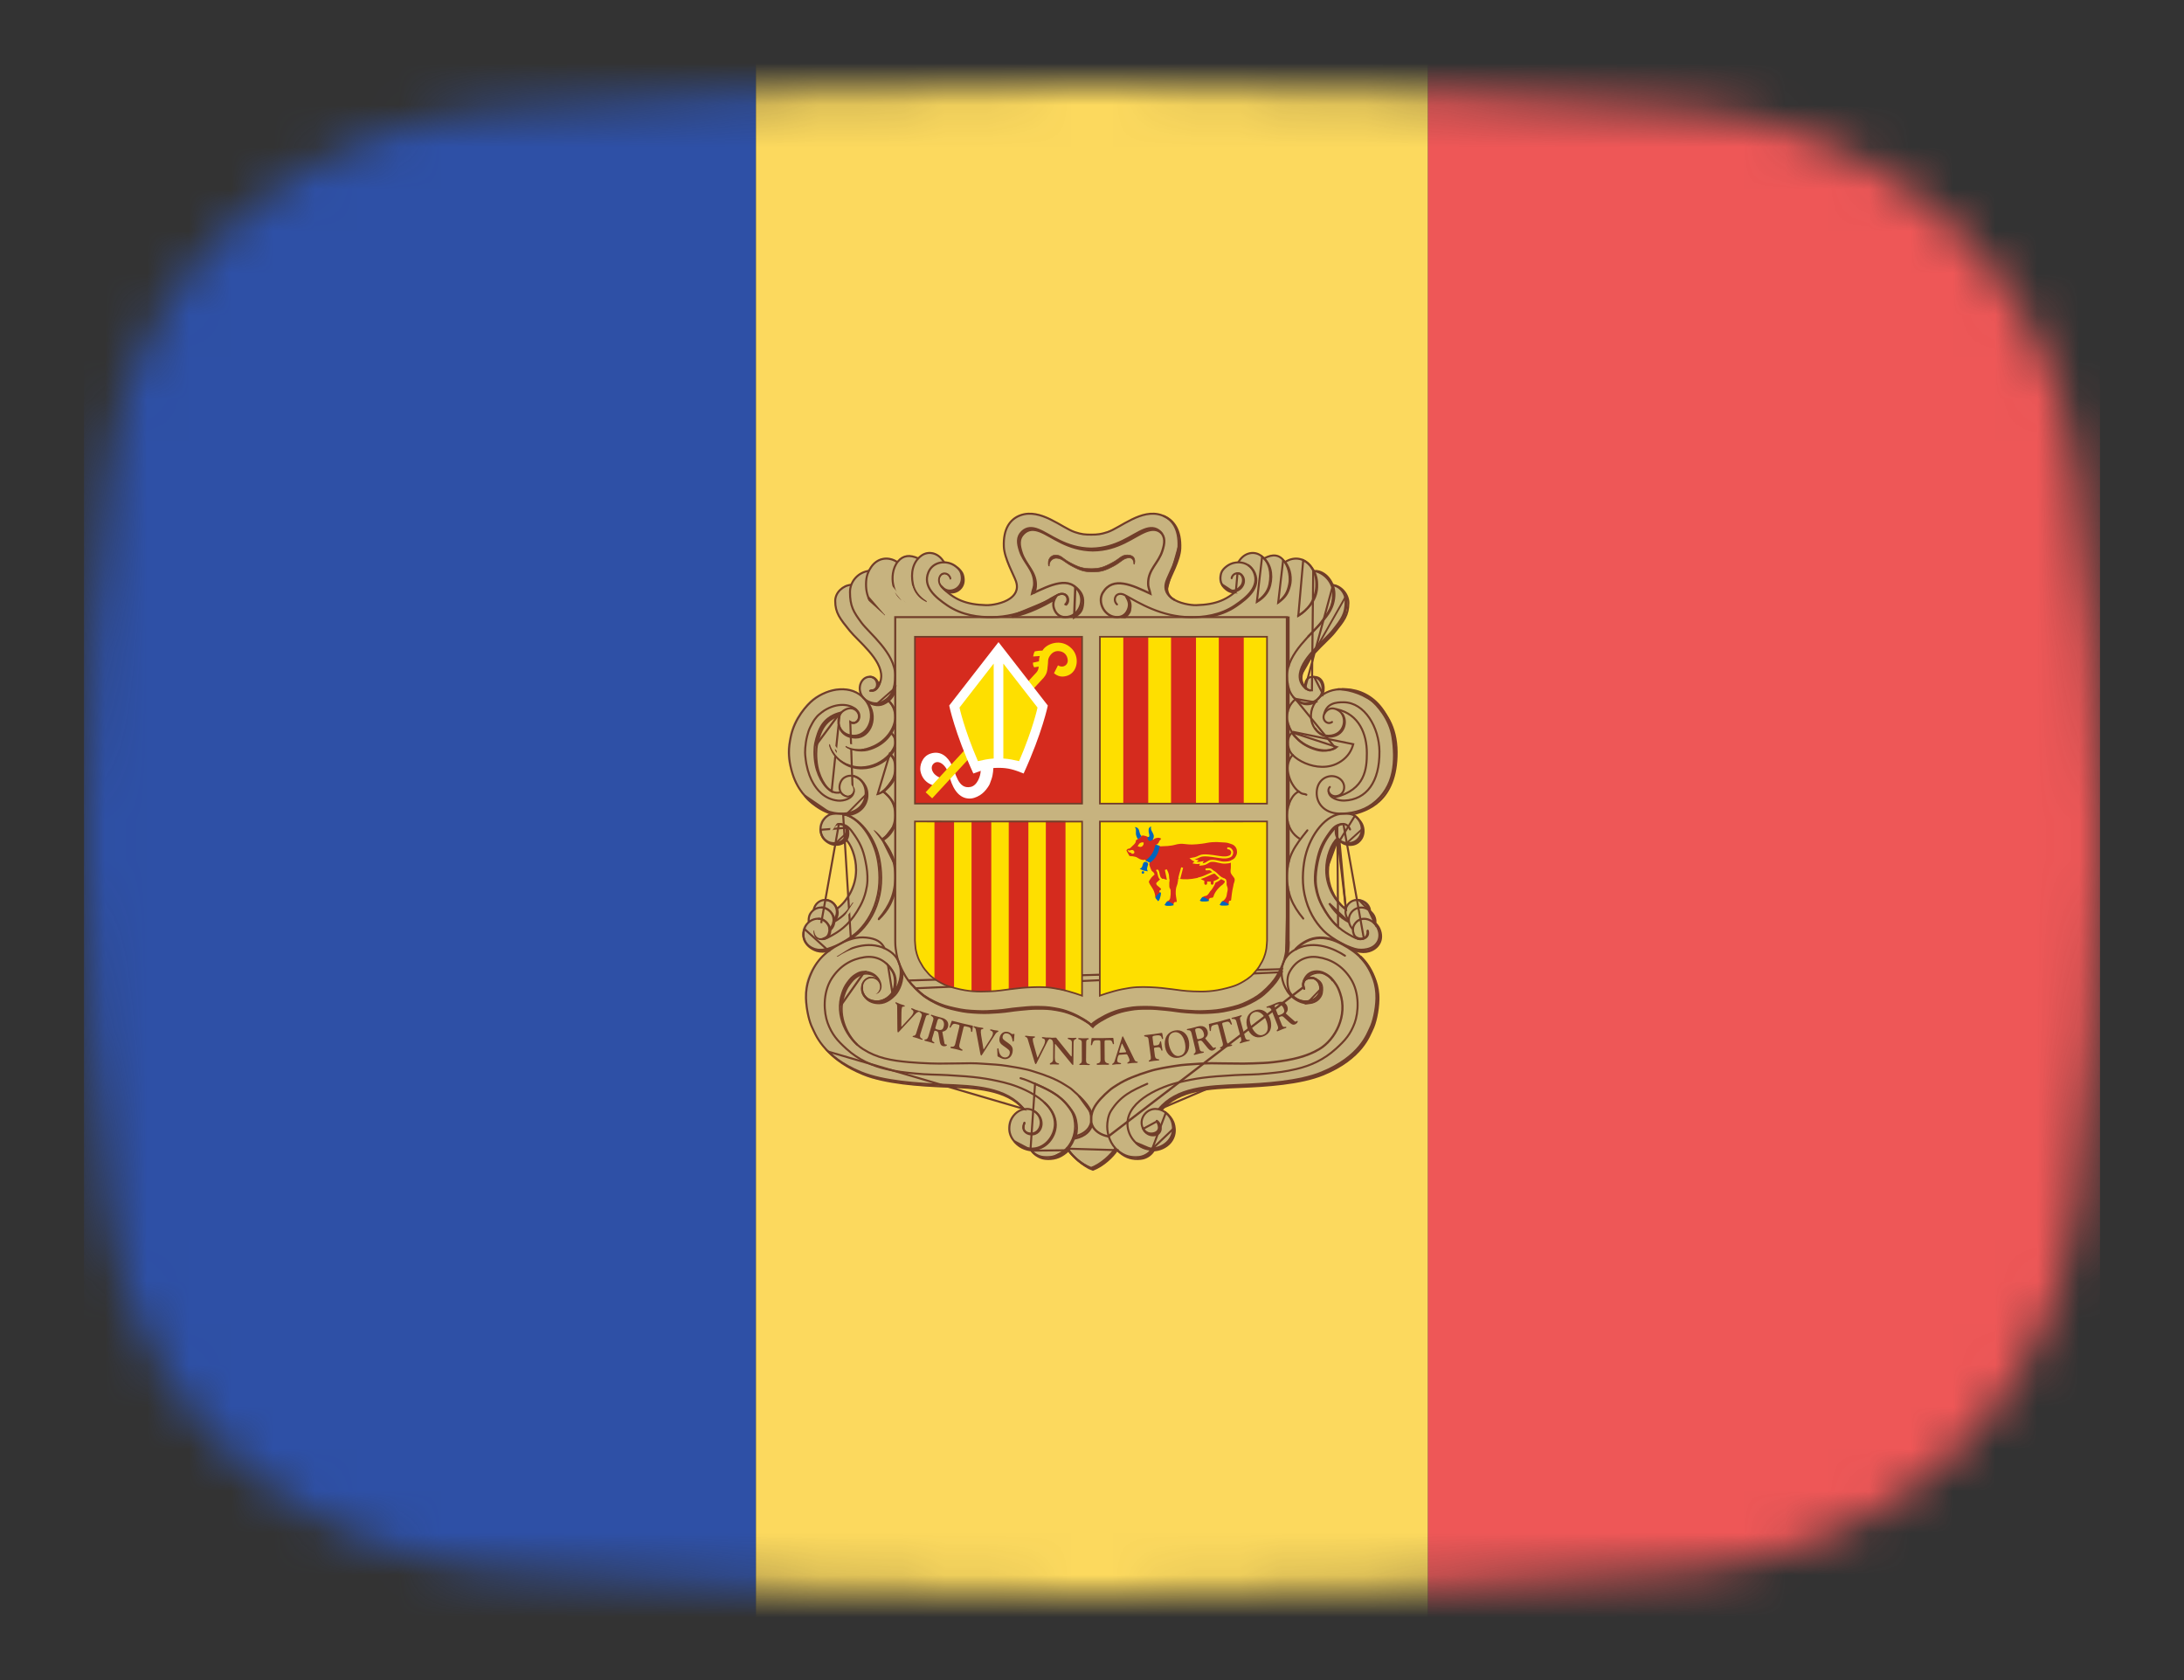 <svg width="52" height="40" viewBox="0 0 52 40" fill="none" xmlns="http://www.w3.org/2000/svg">
<rect x="0" y="0" width="52" height="40" fill="#333333" stroke="none"/>
<mask id="mask0_1_36849" style="mask-type:alpha" maskUnits="userSpaceOnUse" x="2" y="2" width="48" height="36">
<path d="M2.569 11.136C3.167 6.412 7.042 3.002 11.786 2.609C15.641 2.289 20.62 2 26 2C31.38 2 36.359 2.289 40.214 2.609C44.959 3.002 48.833 6.412 49.431 11.136C49.752 13.676 50 16.704 50 20C50 23.296 49.752 26.324 49.431 28.864C48.833 33.587 44.959 36.998 40.214 37.391C36.359 37.711 31.38 38 26 38C20.62 38 15.641 37.711 11.786 37.391C7.042 36.998 3.167 33.587 2.569 28.864C2.248 26.324 2 23.296 2 20C2 16.704 2.248 13.676 2.569 11.136Z" fill="#00D0BF"/>
</mask>
<g mask="url(#mask0_1_36849)">
<rect x="2" y="-4" width="16" height="49" fill="#2E50A6"/>
<rect x="18" y="-4" width="16" height="49" fill="#FCD95E"/>
<rect x="34" y="-4" width="16" height="49" fill="#EE5757"/>
<path d="M24.53 12.219C25.114 12.219 25.353 12.719 25.936 12.719C26.296 12.719 26.506 12.602 26.82 12.425C27.039 12.301 27.179 12.235 27.431 12.235C27.688 12.235 27.846 12.312 27.978 12.533C28.052 12.658 28.114 12.902 28.081 13.043C28.019 13.309 27.981 13.424 27.875 13.67C27.825 13.788 27.777 13.859 27.777 13.988C27.777 14.298 28.198 14.404 28.485 14.409C28.547 14.409 29.073 14.418 29.396 14.091C29.221 14.083 29.024 13.947 29.024 13.772C29.024 13.573 29.164 13.439 29.353 13.382C29.389 13.371 29.45 13.403 29.483 13.386C29.529 13.362 29.507 13.31 29.548 13.278C29.642 13.202 29.703 13.155 29.824 13.155C29.903 13.155 29.949 13.166 30.012 13.212C30.046 13.236 30.058 13.265 30.099 13.265C30.185 13.265 30.228 13.211 30.315 13.211C30.385 13.211 30.427 13.22 30.489 13.252C30.541 13.278 30.539 13.365 30.598 13.365C30.627 13.365 30.78 13.303 30.861 13.303C31.028 13.303 31.117 13.363 31.225 13.49C31.254 13.524 31.272 13.593 31.302 13.593C31.361 13.593 31.499 13.632 31.584 13.717C31.621 13.754 31.637 13.771 31.666 13.816C31.685 13.847 31.716 13.925 31.75 13.938C31.791 13.954 31.825 13.951 31.879 13.985C32.001 14.063 32.095 14.211 32.091 14.354C32.089 14.402 32.068 14.468 32.054 14.514C31.912 15.012 31.573 15.17 31.231 15.598C31.085 15.78 30.971 15.925 30.971 16.159C30.971 16.215 31.04 16.319 31.071 16.366C31.052 16.256 31.102 16.121 31.218 16.115C31.377 16.107 31.5 16.227 31.521 16.385C31.526 16.422 31.512 16.485 31.496 16.523C31.582 16.466 31.695 16.428 31.797 16.416C31.845 16.41 31.893 16.408 31.942 16.41C32.196 16.416 32.476 16.559 32.646 16.703C33.166 17.145 33.229 17.793 33.201 17.972C33.138 18.372 33.178 19.094 32.157 19.382C32.346 19.462 32.474 19.604 32.474 19.778C32.474 19.968 32.329 20.131 32.139 20.131C32.03 20.131 31.955 20.104 31.879 20.028C31.666 20.24 31.625 20.457 31.625 20.757C31.625 20.937 31.66 21.043 31.735 21.205C31.814 21.377 31.872 21.478 32.016 21.602C32.092 21.488 32.172 21.404 32.31 21.404C32.443 21.404 32.556 21.447 32.611 21.568C32.627 21.605 32.613 21.635 32.632 21.671C32.656 21.717 32.696 21.727 32.721 21.773C32.759 21.844 32.721 21.905 32.755 21.979C32.776 22.027 32.823 22.034 32.844 22.081C32.876 22.155 32.885 22.206 32.885 22.287C32.885 22.514 32.678 22.677 32.45 22.677C32.382 22.677 32.344 22.65 32.276 22.656C32.406 22.786 32.505 22.843 32.604 22.999C32.748 23.224 32.784 23.384 32.816 23.649C32.822 23.698 32.823 23.728 32.823 23.779C32.823 24.119 32.77 24.323 32.618 24.628C32.472 24.919 32.348 25.081 32.084 25.271C31.672 25.568 31.371 25.654 30.872 25.75C30.552 25.812 30.369 25.839 30.044 25.86C29.628 25.886 29.391 25.887 28.976 25.915C28.432 25.951 28.055 26.028 27.669 26.414C27.851 26.548 27.977 26.679 27.977 26.904C27.977 27.135 27.834 27.3 27.614 27.372C27.563 27.39 27.525 27.374 27.477 27.4C27.42 27.43 27.423 27.496 27.368 27.53C27.271 27.591 27.196 27.605 27.08 27.605C26.877 27.605 26.738 27.557 26.594 27.413C26.428 27.552 26.371 27.677 26.184 27.783C26.122 27.817 26.09 27.865 26.019 27.865C25.907 27.865 25.856 27.794 25.766 27.728C25.623 27.624 25.547 27.555 25.431 27.42C25.261 27.522 25.156 27.605 24.958 27.605C24.837 27.605 24.76 27.588 24.657 27.523C24.603 27.49 24.595 27.44 24.541 27.407C24.484 27.372 24.437 27.384 24.377 27.359C24.148 27.26 24 27.091 24 26.842C24 26.624 24.138 26.485 24.336 26.394C23.956 26.015 23.584 25.949 23.049 25.915C22.635 25.888 22.4 25.887 21.988 25.86C21.66 25.837 21.478 25.804 21.153 25.75C20.907 25.71 20.762 25.697 20.537 25.593C19.762 25.232 19.269 24.736 19.168 23.888C19.159 23.816 19.161 23.774 19.161 23.7C19.161 23.259 19.334 22.989 19.647 22.677C19.566 22.658 19.512 22.685 19.434 22.656C19.239 22.585 19.099 22.45 19.099 22.242C19.099 22.165 19.102 22.114 19.14 22.047C19.167 22 19.217 21.991 19.229 21.938C19.244 21.867 19.224 21.818 19.256 21.753C19.278 21.709 19.318 21.701 19.339 21.657C19.406 21.517 19.491 21.404 19.647 21.404C19.78 21.404 19.866 21.474 19.934 21.589C20.064 21.529 20.1 21.431 20.174 21.308C20.296 21.103 20.352 20.96 20.352 20.723C20.352 20.557 20.335 20.459 20.283 20.302C20.246 20.189 20.23 20.112 20.146 20.028C20.07 20.104 19.995 20.131 19.886 20.131C19.669 20.131 19.503 19.944 19.503 19.727C19.503 19.565 19.582 19.445 19.729 19.378C19.612 19.277 19.51 19.268 19.38 19.186C19.182 19.061 19.113 18.929 18.983 18.734C18.898 18.607 18.876 18.518 18.832 18.372C18.78 18.195 18.75 18.09 18.75 17.906C18.75 17.858 18.751 17.83 18.757 17.783C18.806 17.412 18.872 17.179 19.106 16.886C19.244 16.712 19.339 16.605 19.544 16.517C19.718 16.441 19.823 16.387 20.013 16.387C20.07 16.387 20.104 16.387 20.16 16.393C20.247 16.404 20.303 16.412 20.379 16.455C20.408 16.471 20.461 16.52 20.461 16.486C20.461 16.446 20.441 16.426 20.441 16.387C20.441 16.229 20.554 16.085 20.711 16.085C20.825 16.085 20.871 16.185 20.927 16.284C20.963 16.224 20.981 16.183 20.981 16.113C20.981 15.853 20.842 15.72 20.68 15.517C20.328 15.076 19.886 14.87 19.886 14.306C19.886 14.137 19.968 14.022 20.112 13.936C20.154 13.911 20.21 13.936 20.252 13.91C20.287 13.887 20.283 13.842 20.305 13.806C20.34 13.751 20.371 13.727 20.42 13.684C20.5 13.614 20.571 13.635 20.66 13.573C20.704 13.543 20.715 13.502 20.749 13.461C20.848 13.342 20.937 13.284 21.094 13.284C21.173 13.284 21.217 13.284 21.29 13.313C21.314 13.323 21.361 13.36 21.367 13.353C21.382 13.334 21.425 13.289 21.475 13.265C21.541 13.233 21.568 13.221 21.642 13.221C21.725 13.221 21.78 13.268 21.864 13.268C21.895 13.268 21.902 13.237 21.927 13.221C22.001 13.171 22.044 13.142 22.135 13.142C22.222 13.142 22.27 13.171 22.344 13.218C22.413 13.262 22.423 13.32 22.494 13.361C22.534 13.384 22.567 13.374 22.611 13.388C22.806 13.454 22.953 13.584 22.953 13.789C22.953 13.9 22.926 13.98 22.843 14.052C22.777 14.111 22.715 14.1 22.631 14.128C22.903 14.345 23.14 14.399 23.487 14.399C23.806 14.399 24.195 14.269 24.195 13.95C24.195 13.803 24.113 13.723 24.055 13.587C23.95 13.345 23.894 13.202 23.894 12.939C23.894 12.73 23.917 12.603 24.038 12.434C24.163 12.259 24.316 12.219 24.53 12.219L24.53 12.219Z" fill="#C7B37F"/>
<path d="M22.41 13.913C22.431 13.992 22.495 14.066 22.596 14.097C22.656 14.116 22.795 14.108 22.885 13.992C22.959 13.897 22.953 13.78 22.926 13.687C22.908 13.626 22.859 13.568 22.795 13.519L22.411 13.909L22.411 13.913L22.41 13.913Z" stroke="#703D29" stroke-width="0.05" stroke-linejoin="round"/>
<path d="M32.144 19.747C32.054 19.528 31.821 19.626 31.806 19.747C31.773 20.024 32.016 20.108 32.19 20.063C32.275 20.04 32.338 19.986 32.378 19.916C32.423 19.837 32.437 19.733 32.408 19.634C32.394 19.589 32.376 19.551 32.343 19.509C32.311 19.466 32.278 19.437 32.247 19.418C32.18 19.375 32.108 19.371 31.994 19.371C31.572 19.371 31.203 19.869 31.079 20.387C31.038 20.557 30.982 20.937 31.06 21.297C31.143 21.681 31.309 21.947 31.504 22.149C31.609 22.258 31.753 22.355 31.939 22.461C31.996 22.493 32.148 22.56 32.254 22.591C32.362 22.622 32.462 22.617 32.552 22.597C32.802 22.543 32.918 22.311 32.792 22.073C32.689 21.878 32.385 21.772 32.242 22.02C32.23 22.041 32.211 22.087 32.212 22.137C32.213 22.203 32.24 22.283 32.287 22.313C32.396 22.383 32.57 22.363 32.562 22.171" stroke="#703D29" stroke-width="0.05" stroke-linecap="round"/>
<path d="M30.841 22.61C30.925 22.51 31.12 22.361 31.342 22.334C31.567 22.306 31.763 22.372 31.963 22.479C32.353 22.689 32.571 22.915 32.716 23.333C32.752 23.44 32.783 23.6 32.779 23.77C32.772 24.041 32.703 24.338 32.629 24.482C32.565 24.607 32.396 25.159 31.47 25.54C30.929 25.763 30.099 25.814 29.527 25.837C28.74 25.868 28.014 25.897 27.592 26.416" stroke="#703D29" stroke-width="0.062"/>
<path d="M26.806 14.186C26.869 14.299 26.903 14.367 26.867 14.484C26.826 14.615 26.732 14.694 26.599 14.694C26.298 14.694 26.121 14.338 26.257 14.111C26.498 13.708 26.961 13.934 27.39 14.134C27.369 14.03 27.333 13.997 27.337 13.869C27.346 13.551 27.582 13.407 27.676 13.113C27.732 12.938 27.754 12.786 27.626 12.662C27.515 12.554 27.385 12.555 27.239 12.613C26.948 12.727 26.598 13.055 25.982 13.064C25.366 13.055 25.013 12.727 24.721 12.613C24.576 12.555 24.446 12.554 24.334 12.662C24.206 12.786 24.229 12.938 24.285 13.113C24.379 13.407 24.614 13.551 24.624 13.869C24.628 13.997 24.591 14.03 24.571 14.134C25 13.934 25.481 13.688 25.704 14.111C25.828 14.347 25.663 14.694 25.361 14.694C25.229 14.694 25.135 14.61 25.094 14.484C25.057 14.371 25.094 14.273 25.154 14.186M31.038 23.5C31.015 23.417 31.036 23.337 31.102 23.247C31.189 23.127 31.376 23.086 31.546 23.18C31.602 23.211 31.673 23.253 31.738 23.338C31.762 23.37 31.803 23.422 31.824 23.458C31.876 23.546 31.897 23.618 31.907 23.646C32.093 24.176 31.797 24.749 31.41 24.979C31.11 25.158 30.751 25.238 30.322 25.288C30.129 25.311 30.019 25.309 29.825 25.318C29.669 25.325 29.534 25.323 29.407 25.321C29.303 25.32 29.204 25.32 29.102 25.318C28.937 25.314 28.766 25.31 28.556 25.326C28.336 25.342 28.171 25.347 27.984 25.378C27.863 25.398 27.72 25.418 27.571 25.452C27.526 25.462 27.48 25.47 27.435 25.484C27.404 25.493 27.374 25.502 27.343 25.512C27.074 25.594 26.812 25.694 26.605 25.827C26.541 25.868 26.469 25.91 26.417 25.958C26.385 25.989 26.346 26.019 26.314 26.05C26.169 26.193 26.021 26.347 25.987 26.556C25.98 26.594 25.98 26.635 25.98 26.677C25.98 26.813 26.091 26.997 26.388 27.057L31.038 23.5Z" stroke="#703D29" stroke-width="0.054"/>
<path d="M25.756 14.408C25.749 14.525 25.701 14.6 25.585 14.648M25.602 13.977C25.718 14.066 25.801 14.175 25.787 14.354C25.772 14.546 25.725 14.593 25.575 14.696L25.602 13.977Z" stroke="#703D29" stroke-width="0.054" stroke-linecap="round"/>
<path d="M22.74 13.478L22.793 13.516L22.849 13.576L22.887 13.651L22.906 13.715L22.91 13.798L22.906 13.855L22.887 13.919L22.849 13.964L22.804 14.013L22.74 14.047L22.657 14.066L22.586 14.077L22.511 14.043L22.443 13.994L22.401 13.934L22.371 13.858V13.828L22.74 13.478H22.74Z" fill="#C7B37F"/>
<path d="M22.625 13.773C22.601 13.648 22.455 13.622 22.399 13.696C22.311 13.809 22.375 13.999 22.552 14.054C22.613 14.073 22.752 14.066 22.842 13.949C22.916 13.854 22.91 13.737 22.883 13.644C22.865 13.584 22.817 13.531 22.752 13.482C22.546 13.325 22.214 13.361 22.105 13.625C21.964 13.965 22.27 14.22 22.552 14.412C22.908 14.654 23.313 14.697 23.618 14.694C24.311 14.687 24.838 14.355 25.18 14.167C25.26 14.123 25.342 14.132 25.384 14.182C25.43 14.239 25.429 14.33 25.365 14.389" stroke="#703D29" stroke-width="0.05" stroke-linecap="round"/>
<path d="M21.459 23.171L21.448 23.306L21.426 23.401L21.358 23.562L21.252 23.702L21.14 23.792L21.057 23.834L20.94 23.86M20.571 23.156L20.417 23.212L20.259 23.333L20.191 23.427L20.104 23.578L20.067 23.691L20.036 23.83L20.021 23.935L20.571 23.156Z" stroke="#703D29" stroke-width="0.051"/>
<path d="M25.994 26.782C25.966 26.907 25.849 27.05 25.593 27.102L25.544 27.113" stroke="#703D29" stroke-width="0.058"/>
<path d="M32.386 22.779C32.547 22.93 32.661 23.113 32.748 23.366C32.785 23.472 32.816 23.632 32.811 23.802C32.804 24.074 32.736 24.37 32.661 24.514C32.597 24.639 32.428 25.191 31.502 25.573C30.962 25.795 30.132 25.846 29.559 25.869C28.784 25.9 28.067 25.928 27.643 26.427" stroke="#703D29" stroke-width="0.066"/>
<path d="M31.12 23.282C31.177 23.203 31.387 23.104 31.556 23.198C31.612 23.229 31.678 23.268 31.736 23.355" stroke="#703D29" stroke-width="0.045"/>
<path d="M32.188 22.596C32.226 22.611 32.264 22.624 32.297 22.633C32.405 22.664 32.507 22.667 32.595 22.64C32.809 22.576 32.946 22.376 32.835 22.116C32.809 22.055 32.76 21.998 32.703 21.954" stroke="#703D29" stroke-width="0.066"/>
<path d="M22.909 13.84C22.909 13.97 22.813 14.052 22.683 14.079M19.982 16.996C19.838 17.085 19.731 17.106 19.619 17.235C19.508 17.456 19.464 17.574 19.421 17.751L19.982 16.996Z" stroke="#703D29" stroke-width="0.05" stroke-linecap="round"/>
<path d="M31.848 16.41C32.206 16.402 33.245 16.683 33.253 17.905C33.26 19.112 32.508 19.309 32.207 19.389" stroke="#703D29" stroke-width="0.048"/>
<path d="M31.942 16.41C32.559 16.383 33.196 16.837 33.224 17.971C33.246 18.856 32.618 19.258 32.316 19.338" stroke="#703D29" stroke-width="0.05"/>
<path d="M20.901 16.294L20.903 16.37M31.598 20.677L31.608 20.556L31.648 20.364L31.705 20.214L31.769 20.09L31.852 19.991L31.598 20.677ZM32.441 19.733L32.432 19.852L32.398 19.933L32.345 20.01L32.285 20.055L32.193 20.089L32.112 20.095L32.051 20.085L32.441 19.733ZM30.969 16.09L30.995 15.962L31.052 15.843L31.125 15.725L31.251 15.563L31.351 15.452L31.513 15.288L31.652 15.147L31.74 15.045L31.857 14.904L31.961 14.748L32.023 14.62L32.057 14.454L32.067 14.248L32.048 14.189L30.969 16.09ZM31.119 23.887L31.242 23.862L31.334 23.813L31.385 23.762L31.421 23.704L31.445 23.61L31.447 23.544L31.119 23.887ZM19.474 22.625L19.564 22.632L19.681 22.623L19.797 22.581L19.474 22.625ZM20.176 19.816L20.161 19.922L20.136 19.969L20.101 20.014L20.052 20.052L19.997 20.076L19.925 20.087L19.877 20.091L20.176 19.816ZM20.626 18.909L20.599 19.073L20.567 19.145L20.502 19.235L20.413 19.303L20.323 19.348L20.148 19.391L20.626 18.909ZM21.305 16.383L21.271 16.481L21.23 16.553L21.173 16.632L21.094 16.703L21 16.748L20.921 16.767L20.872 16.763L21.305 16.383Z" stroke="#703D29" stroke-width="0.043"/>
<path d="M32.272 22.323C32.278 22.331 32.3 22.334 32.307 22.338C32.415 22.403 32.626 22.323 32.564 22.157M21.042 18.834C20.995 18.876 20.942 18.909 20.884 18.932L21.042 18.834Z" stroke="#703D29" stroke-width="0.048" stroke-linecap="round"/>
<path d="M26.576 27.361C26.478 27.512 26.244 27.738 26 27.828C25.755 27.738 25.522 27.512 25.424 27.361M31.899 20.01C31.975 20.109 32.119 20.135 32.232 20.106C32.318 20.083 32.381 20.029 32.421 19.959C32.466 19.88 32.48 19.776 32.45 19.677C32.437 19.632 32.418 19.594 32.386 19.552C32.354 19.509 32.314 19.464 32.283 19.444C32.275 19.439 32.267 19.431 32.258 19.425L31.899 20.01ZM32.744 21.999C32.747 21.981 32.749 21.963 32.749 21.945C32.749 21.857 32.712 21.777 32.651 21.723C32.631 21.704 32.611 21.675 32.586 21.663L32.744 21.999ZM32.622 21.698C32.618 21.557 32.503 21.456 32.36 21.431L32.622 21.698ZM32.044 21.646C32.011 21.619 31.976 21.596 31.945 21.564C31.76 21.37 31.621 21.084 31.619 20.757C31.617 20.443 31.743 20.124 31.89 20L32.044 21.646ZM27.615 26.405L27.75 26.28L27.845 26.209L28.021 26.1L28.187 26.021L28.304 25.991L28.537 25.938L28.808 25.896L27.615 26.405Z" stroke="#703D29" stroke-width="0.048"/>
<path d="M25.591 27.048C25.561 27.162 25.505 27.272 25.424 27.36" stroke="#703D29" stroke-width="0.048" stroke-linecap="round"/>
<path d="M26.555 27.34C26.457 27.491 26.223 27.717 25.979 27.807C25.734 27.717 25.5 27.491 25.402 27.34M25.616 26.89L25.582 27.056L25.616 26.89ZM25.405 27.372L25.333 27.444L25.205 27.515L25.059 27.56L25.405 27.372ZM24.632 14.106C24.65 14.049 24.669 14.005 24.666 13.911C24.657 13.594 24.421 13.449 24.327 13.156C24.271 12.981 24.248 12.829 24.377 12.705C24.488 12.596 24.618 12.598 24.764 12.655C25.055 12.769 25.408 13.098 26.024 13.107C25.408 13.098 25.055 12.769 24.764 12.655C24.618 12.598 24.476 12.581 24.364 12.69C24.236 12.814 24.271 12.981 24.327 13.156C24.421 13.449 24.645 13.594 24.654 13.911C24.657 14.005 24.632 14.049 24.614 14.106H24.632ZM26.022 13.085C26.628 13.053 27.148 12.646 27.316 12.613C27.465 12.583 27.548 12.596 27.658 12.696C27.548 12.596 27.424 12.599 27.282 12.655C26.99 12.769 26.64 13.098 26.024 13.107L26.022 13.085ZM32.047 21.648C31.794 21.467 31.578 21.122 31.576 20.714C31.574 20.401 31.7 20.082 31.847 19.958L32.047 21.648Z" stroke="#703D29" stroke-width="0.048"/>
<path d="M25.005 14.265C25.068 14.23 25.127 14.197 25.18 14.167C25.26 14.123 25.356 14.133 25.398 14.183C25.444 14.239 25.451 14.337 25.387 14.396" stroke="#703D29" stroke-width="0.048" stroke-linecap="round"/>
<path d="M21.115 16.645C21.249 16.759 21.314 16.901 21.314 17.078C21.314 17.312 21.118 17.695 20.636 17.831C20.452 17.882 20.269 17.84 20.158 17.773M24.1 14.689C24.516 14.602 24.855 14.416 25.111 14.273L24.1 14.689ZM27.552 26.695C27.587 26.718 27.609 26.767 27.609 26.767C27.619 26.79 27.631 26.811 27.634 26.831C27.654 26.946 27.578 27.018 27.485 27.029C27.357 27.044 27.26 26.968 27.219 26.875L27.552 26.695ZM24.079 14.668C24.494 14.581 24.833 14.395 25.09 14.251L24.079 14.668ZM32.472 22.34C32.393 22.37 32.35 22.366 32.252 22.322C32.211 22.304 32.165 22.276 32.111 22.246C31.918 22.136 31.689 21.964 31.474 21.561C31.417 21.454 31.374 21.34 31.345 21.222C31.325 21.138 31.311 21.055 31.307 20.97C31.302 20.825 31.318 20.673 31.354 20.499C31.414 20.212 31.486 20.057 31.663 19.814C31.75 19.695 31.825 19.622 31.986 19.618L32.472 22.34Z" stroke="#703D29" stroke-width="0.048"/>
<path d="M21.194 17.439C21.28 17.499 21.314 17.567 21.314 17.684C21.314 17.765 21.262 17.869 21.173 17.968C21.028 18.13 20.782 18.268 20.509 18.271C20.361 18.273 20.207 18.242 20.053 18.139C19.888 18.029 19.801 17.879 19.763 17.732" stroke="#703D29" stroke-width="0.048"/>
<path d="M21.31 16.459C21.262 16.599 21.173 16.699 21.033 16.762C20.893 16.825 20.731 16.766 20.645 16.7M21.186 17.944C21.284 18.034 21.314 18.147 21.314 18.289C21.314 18.497 21.23 18.657 21.036 18.827C20.99 18.866 20.941 18.902 20.889 18.932L21.186 17.944ZM30.681 17.262V17.529V17.262ZM30.66 17.196V17.573V17.196ZM30.681 16.381V16.874V16.381ZM30.66 16.272V16.946V16.272ZM30.516 23.147C30.423 23.333 30.348 23.43 30.2 23.576C30.051 23.724 29.947 23.791 29.76 23.885C29.577 23.977 29.462 24.006 29.263 24.051C29.064 24.096 28.947 24.105 28.743 24.115C28.556 24.123 28.45 24.115 28.263 24.102C28.064 24.089 27.953 24.061 27.753 24.043C27.588 24.029 27.495 24.015 27.33 24.016C27.16 24.016 27.062 24.017 26.895 24.047C26.739 24.075 26.65 24.097 26.503 24.156C26.3 24.238 26.07 24.382 26.021 24.446C25.972 24.382 25.743 24.238 25.539 24.156C25.393 24.097 25.304 24.075 25.148 24.047C24.98 24.017 24.883 24.016 24.713 24.016C24.547 24.015 24.454 24.029 24.29 24.043C24.09 24.061 23.979 24.089 23.779 24.102C23.593 24.115 23.486 24.123 23.299 24.115C23.096 24.105 22.979 24.096 22.78 24.051C22.581 24.006 22.466 23.976 22.283 23.885C22.095 23.791 21.992 23.724 21.843 23.576C21.827 23.561 21.812 23.546 21.797 23.53L30.516 23.147ZM24.987 27.568L25.123 27.551L24.987 27.568ZM27.413 27.373L27.55 27.36L27.68 27.308L27.771 27.253L27.895 27.106L27.921 27.05L27.941 26.924L27.947 26.865L27.413 27.373ZM31.497 16.523C31.555 16.323 31.483 16.112 31.29 16.117L31.497 16.523ZM21.306 19.64C21.257 19.806 21.152 19.92 21.034 19.994L21.306 19.64Z" stroke="#703D29" stroke-width="0.048"/>
<path d="M20.249 17.193C20.365 17.253 20.482 17.165 20.458 17.014C20.447 16.943 20.371 16.854 20.268 16.848" stroke="#703D29" stroke-width="0.048" stroke-linecap="round"/>
<path d="M20.729 23.568C20.754 23.591 20.76 23.622 20.793 23.628C20.844 23.638 20.884 23.656 20.934 23.589C20.997 23.505 20.963 23.375 20.898 23.293C20.829 23.206 20.627 23.128 20.457 23.223C20.4 23.254 20.329 23.296 20.265 23.381C20.241 23.413 20.2 23.465 20.178 23.501C20.127 23.589 20.106 23.661 20.096 23.689C19.941 24.13 20.125 24.593 20.41 24.875" stroke="#703D29" stroke-width="0.048"/>
<path d="M27.543 26.685C27.561 26.704 27.578 26.724 27.592 26.745C27.602 26.768 27.61 26.789 27.613 26.809C27.633 26.925 27.557 26.996 27.464 27.007C27.335 27.022 27.25 26.947 27.209 26.854" stroke="#703D29" stroke-width="0.048" stroke-linecap="round"/>
<path d="M32.586 21.663C32.564 21.528 32.45 21.426 32.312 21.426C32.159 21.426 32.035 21.553 32.035 21.71C32.035 21.787 32.065 21.857 32.113 21.908M31.267 13.591C31.521 13.621 31.741 13.863 31.741 14.123C31.741 14.458 31.628 14.583 31.452 14.822C31.263 15.079 30.646 15.549 30.646 16.084C30.646 16.407 30.737 16.614 30.97 16.72C31.12 16.788 31.297 16.714 31.377 16.642C31.572 16.465 31.494 16.154 31.29 16.117C31.042 16.072 30.995 16.463 31.237 16.437L31.267 13.591Z" stroke="#703D29" stroke-width="0.048"/>
<path d="M21.02 18.839C21.227 19.001 21.314 19.158 21.314 19.408C21.314 19.694 21.175 19.871 21.013 19.972M30.846 16.645C30.711 16.759 30.646 16.901 30.646 17.078C30.646 17.312 30.842 17.695 31.324 17.831C31.509 17.882 31.685 17.878 31.796 17.81L30.846 16.645ZM19.99 17.028C19.875 17.067 19.731 17.138 19.625 17.289C19.535 17.417 19.483 17.594 19.45 17.749C19.436 17.816 19.419 18.031 19.462 18.253C19.494 18.416 19.562 18.569 19.637 18.679C19.663 18.719 19.688 18.745 19.715 18.773C19.74 18.798 19.776 18.82 19.801 18.839L19.99 17.028ZM24.644 25.803C25.011 25.966 25.28 26.088 25.508 26.448C25.58 26.561 25.598 26.723 25.598 26.817C25.598 27.02 25.516 27.25 25.346 27.393C25.189 27.525 25.034 27.566 24.842 27.547C24.696 27.533 24.559 27.427 24.537 27.351L24.644 25.803Z" stroke="#703D29" stroke-width="0.048"/>
<path d="M20.832 19.769C21.141 20.153 21.305 20.381 21.314 20.838C21.323 21.268 21.186 21.561 20.93 21.87" stroke="#703D29" stroke-width="0.048" stroke-linecap="round"/>
<path d="M30.681 21.214V22.436H30.685C30.685 22.437 30.684 22.552 30.674 22.624C30.668 22.672 30.661 22.715 30.654 22.755M26.751 14.693C26.807 14.656 26.848 14.597 26.872 14.524C26.909 14.411 26.909 14.315 26.849 14.229C26.923 14.326 26.93 14.408 26.909 14.526C26.896 14.601 26.848 14.641 26.788 14.695L26.751 14.693Z" stroke="#703D29" stroke-width="0.048"/>
<path d="M21.482 23.103C21.515 23.343 21.414 23.578 21.312 23.686C21.248 23.754 21.108 23.883 20.935 23.885C20.649 23.889 20.564 23.692 20.546 23.645M30.66 21.096V22.414H30.663C30.663 22.415 30.663 22.53 30.653 22.602C30.643 22.678 30.632 22.742 30.618 22.802L30.66 21.096ZM30.66 19.553V20.652V19.553ZM30.682 19.64V20.534V19.64ZM30.682 18.503V19.173V18.503ZM30.66 18.424V19.25V18.424ZM30.682 17.817V18.077V17.817ZM30.66 17.765V18.141V17.765ZM30.521 23.074C30.513 23.091 30.504 23.108 30.495 23.126C30.402 23.312 30.327 23.409 30.179 23.555C30.029 23.703 29.926 23.77 29.738 23.864C29.556 23.956 29.441 23.985 29.241 24.03C29.042 24.075 28.926 24.084 28.722 24.094C28.535 24.102 28.429 24.094 28.242 24.081C28.042 24.067 27.931 24.04 27.732 24.022C27.567 24.008 27.474 23.994 27.308 23.995C27.138 23.995 27.041 23.996 26.873 24.026C26.717 24.053 26.629 24.076 26.482 24.135C26.279 24.217 26.049 24.361 26 24.425C25.951 24.361 25.721 24.217 25.518 24.135C25.371 24.076 25.283 24.053 25.127 24.026C24.959 23.996 24.862 23.995 24.692 23.995C24.526 23.994 24.433 24.008 24.268 24.022C24.069 24.04 23.958 24.067 23.758 24.081C23.571 24.094 23.465 24.102 23.278 24.094C23.074 24.084 22.958 24.075 22.759 24.03C22.559 23.985 22.444 23.955 22.262 23.864C22.074 23.77 21.971 23.703 21.821 23.555C21.743 23.478 21.685 23.415 21.634 23.344L30.521 23.074Z" stroke="#703D29" stroke-width="0.048"/>
<path d="M26.601 27.382C26.618 27.401 26.637 27.419 26.657 27.435C26.814 27.568 26.969 27.609 27.161 27.59C27.307 27.576 27.423 27.478 27.469 27.394C27.469 27.394 27.495 27.366 27.503 27.339M21.142 22.979C21.195 23.032 21.243 23.096 21.282 23.171C21.354 23.307 21.332 23.533 21.275 23.638C21.269 23.649 21.261 23.662 21.252 23.674L21.142 22.979ZM19.721 25.037C19.891 25.216 20.148 25.41 20.543 25.572C21.084 25.795 21.914 25.846 22.486 25.869C23.247 25.899 23.948 25.93 24.375 26.401L19.721 25.037ZM25.689 26.093C25.814 26.217 25.943 26.35 25.997 26.519L25.689 26.093ZM25.441 27.386C25.425 27.403 25.407 27.42 25.389 27.436C25.232 27.568 25.076 27.609 24.884 27.59C24.739 27.576 24.598 27.466 24.561 27.395L25.441 27.386ZM24.156 27.175C24.163 27.185 24.17 27.194 24.178 27.203C24.269 27.309 24.413 27.376 24.564 27.389L24.156 27.175ZM26.597 27.383C26.499 27.533 26.266 27.759 26.021 27.849C25.776 27.759 25.543 27.533 25.445 27.383L25.422 27.348L26.597 27.383Z" stroke="#703D29" stroke-width="0.048"/>
<path d="M27.454 27.351L27.398 27.442L27.312 27.512L27.183 27.566L27.066 27.571" stroke="#703D29" stroke-width="0.048"/>
<path d="M29.712 13.45C29.776 13.493 29.841 13.56 29.877 13.646C30.018 13.986 29.711 14.241 29.429 14.433C29.227 14.571 29.008 14.644 28.801 14.681M27.758 26.491C27.828 26.544 27.896 26.624 27.933 26.71C27.956 26.765 27.967 26.826 27.971 26.889C27.977 27.009 27.935 27.119 27.863 27.203C27.766 27.316 27.616 27.384 27.455 27.39C27.443 27.39 27.431 27.391 27.419 27.39L27.758 26.491ZM27.433 27.369C27.28 27.375 27.143 27.309 27.042 27.205L27.433 27.369ZM31.859 22.07C31.739 21.96 31.615 21.807 31.496 21.582C31.438 21.475 31.395 21.362 31.366 21.244C31.346 21.16 31.332 21.077 31.328 20.991C31.323 20.846 31.339 20.695 31.375 20.521C31.435 20.234 31.542 20.012 31.684 19.835C31.732 19.775 31.788 19.7 31.841 19.667L31.859 22.07ZM31.737 13.931C31.929 13.945 32.107 14.152 32.105 14.355C32.101 14.649 32.003 14.771 31.771 15.059C31.572 15.308 30.973 15.744 30.988 16.162C30.991 16.236 31.031 16.313 31.075 16.375L31.737 13.931ZM30.836 16.637C30.879 16.679 30.93 16.713 30.991 16.741C31.101 16.791 31.224 16.765 31.314 16.72L30.836 16.637Z" stroke="#703D29" stroke-width="0.048"/>
<path d="M27.972 14.287C27.936 14.269 27.898 14.243 27.872 14.214C27.805 14.139 27.761 14.038 27.812 13.883C27.86 13.739 28.09 13.337 28.102 13.058C28.119 12.633 27.955 12.381 27.699 12.283M29.388 14.105C29.32 14.104 29.238 14.085 29.15 13.992C29.13 13.97 29.106 13.942 29.096 13.916L29.388 14.105Z" stroke="#703D29" stroke-width="0.048"/>
<path d="M30.653 23.594C30.666 23.626 30.698 23.657 30.698 23.657C30.747 23.739 30.937 23.883 31.11 23.885C31.397 23.889 31.465 23.689 31.472 23.644C31.508 23.426 31.433 23.366 31.321 23.305C31.321 23.305 31.255 23.27 31.176 23.284M28.08 12.963L28.07 13.123L28.027 13.286L27.944 13.51L27.88 13.653L27.814 13.796L27.78 13.896L27.767 13.97L27.777 14.04L28.08 12.963Z" stroke="#703D29" stroke-width="0.048" stroke-linecap="round"/>
<path d="M21.215 17.454C21.252 17.48 21.282 17.514 21.303 17.553M19.73 22.639C19.629 22.665 19.534 22.665 19.451 22.64C19.237 22.576 19.063 22.371 19.152 22.116L19.73 22.639ZM20.165 19.708C20.186 19.73 20.193 19.762 20.196 19.789C20.229 20.067 19.986 20.148 19.813 20.102C19.727 20.08 19.625 20 19.585 19.93C19.555 19.877 19.539 19.817 19.538 19.756L20.165 19.708ZM21.207 17.965C21.248 18.002 21.28 18.048 21.301 18.099L21.207 17.965Z" stroke="#703D29" stroke-width="0.048"/>
<path d="M21.312 17.81C21.289 17.867 21.248 17.93 21.195 17.99C21.049 18.152 20.803 18.289 20.53 18.293C20.382 18.295 20.229 18.264 20.074 18.16C19.909 18.05 19.801 17.893 19.765 17.738" stroke="#703D29" stroke-width="0.048" stroke-linecap="round"/>
<path d="M21.128 16.657C21.212 16.728 21.276 16.819 21.307 16.913" stroke="#703D29" stroke-width="0.048"/>
<path d="M21.31 17.259C21.243 17.48 21.043 17.754 20.657 17.852C20.473 17.898 20.236 17.84 20.155 17.771" stroke="#703D29" stroke-width="0.048" stroke-linecap="round"/>
<path d="M19.964 17.207C19.984 17.406 20.117 17.556 20.37 17.561C20.726 17.567 20.943 17.049 20.627 16.684" stroke="#703D29" stroke-width="0.048"/>
<path d="M20.187 19.408C20.505 19.37 20.684 19.133 20.649 18.855C20.622 18.644 20.428 18.482 20.296 18.472M19.163 18.945C19.215 19.01 19.276 19.069 19.339 19.121C19.465 19.227 19.615 19.32 19.788 19.371L19.163 18.945Z" stroke="#703D29" stroke-width="0.048" stroke-linecap="round"/>
<path d="M20.706 16.114C20.844 16.109 20.922 16.234 20.921 16.34" stroke="#703D29" stroke-width="0.048"/>
<path d="M31.963 17.003C32.093 17.182 32.008 17.533 31.654 17.539C31.516 17.542 31.391 17.465 31.318 17.349M20.674 14.22C20.749 14.418 20.896 14.572 21.054 14.661L20.674 14.22Z" stroke="#703D29" stroke-width="0.048" stroke-linecap="round"/>
<path d="M30.681 14.677V15.873" stroke="#703D29" stroke-width="0.048"/>
<path d="M30.101 13.294C30.305 13.183 30.462 13.203 30.579 13.365C30.705 13.54 30.723 13.774 30.695 13.911C30.654 14.114 30.595 14.199 30.433 14.346M20.245 17.19C20.354 17.269 20.494 17.135 20.44 16.994C20.404 16.898 20.268 16.795 20.079 16.923C19.872 17.064 19.929 17.51 20.328 17.518C20.684 17.524 20.9 17.006 20.584 16.642C20.28 16.291 19.726 16.373 19.364 16.661C19.21 16.783 18.92 17.104 18.829 17.54C18.802 17.676 18.783 17.788 18.785 17.924C18.787 18.014 18.795 18.115 18.822 18.241C18.876 18.494 18.966 18.68 19.055 18.809C19.089 18.859 19.12 18.9 19.153 18.933C19.215 18.995 19.234 19.028 19.296 19.08C19.501 19.25 19.764 19.384 20.087 19.37C20.441 19.355 20.644 19.106 20.607 18.813C20.57 18.528 20.283 18.386 20.095 18.519C19.966 18.609 19.921 18.889 20.147 18.956C20.275 18.993 20.388 18.831 20.298 18.737L20.245 17.19Z" stroke="#703D29" stroke-width="0.048" stroke-linecap="round"/>
<path d="M30.593 13.384C30.827 13.23 31.08 13.296 31.218 13.501C31.32 13.652 31.346 13.778 31.339 13.964C31.326 14.284 31.127 14.537 30.906 14.661" stroke="#703D29" stroke-width="0.048" stroke-linecap="round"/>
<path d="M31.693 13.923C31.885 13.938 32.039 14.112 32.039 14.314C32.039 14.604 31.958 14.73 31.726 15.018C31.527 15.267 30.928 15.704 30.944 16.121C30.949 16.279 31.082 16.428 31.197 16.437" stroke="#703D29" stroke-width="0.048"/>
<path d="M31.715 17.19C31.606 17.269 31.467 17.141 31.527 17.006C31.569 16.912 31.693 16.795 31.881 16.923C32.089 17.064 32.032 17.51 31.633 17.518C31.277 17.524 31.036 17.019 31.377 16.642C31.687 16.297 32.263 16.364 32.625 16.652C32.779 16.774 33.088 17.11 33.154 17.551C33.235 18.085 33.224 18.741 32.673 19.145C32.452 19.308 32.145 19.382 31.873 19.37C31.52 19.355 31.316 19.106 31.354 18.813C31.39 18.528 31.665 18.408 31.866 18.519C32.075 18.635 32.039 18.929 31.813 18.956C31.681 18.971 31.572 18.831 31.663 18.737" stroke="#703D29" stroke-width="0.048" stroke-linecap="round"/>
<path d="M31.527 17.006C31.586 16.742 31.812 16.717 31.995 16.72C32.493 16.727 32.838 17.319 32.844 17.89C32.851 18.613 32.537 19.039 32.009 19.061C31.872 19.067 31.637 19.002 31.633 18.835" stroke="#703D29" stroke-width="0.048"/>
<path d="M31.834 16.888C32.36 17.005 32.544 17.478 32.544 17.93C32.544 18.299 32.508 18.803 31.79 18.98" stroke="#703D29" stroke-width="0.048" stroke-linecap="square"/>
<path d="M32.701 21.956C32.711 21.905 32.707 21.852 32.689 21.803C32.671 21.753 32.641 21.71 32.601 21.676C32.561 21.642 32.513 21.62 32.461 21.611C32.409 21.602 32.356 21.607 32.307 21.625C32.258 21.644 32.215 21.675 32.182 21.715C32.149 21.756 32.127 21.804 32.119 21.856C32.111 21.908 32.116 21.961 32.136 22.01C32.154 22.058 32.186 22.101 32.227 22.134" stroke="#703D29" stroke-width="0.048"/>
<path d="M32.023 22.754C31.775 22.591 31.305 22.378 30.879 22.588C30.722 22.666 30.616 22.762 30.556 22.919C30.449 23.202 30.569 23.514 30.691 23.643C30.755 23.711 30.895 23.84 31.068 23.843C31.354 23.846 31.422 23.646 31.429 23.602C31.463 23.395 31.343 23.312 31.279 23.289C31.229 23.272 31.07 23.276 31.036 23.389C31.024 23.427 31.023 23.492 31.053 23.541M31.647 21.509C31.745 21.655 31.865 21.819 32.118 21.956L31.647 21.509Z" stroke="#703D29" stroke-width="0.048" stroke-linecap="round"/>
<path d="M27.563 26.73C27.642 26.892 27.552 26.973 27.442 26.986C27.28 27.005 27.194 26.877 27.182 26.76C27.164 26.571 27.324 26.399 27.514 26.402C27.685 26.405 27.824 26.516 27.89 26.668C27.913 26.723 27.924 26.784 27.928 26.847C27.934 26.966 27.892 27.076 27.82 27.16C27.723 27.273 27.573 27.341 27.412 27.347C27.093 27.36 26.844 27.061 26.844 26.756C26.844 26.173 27.709 25.855 28.052 25.773C28.474 25.672 28.73 25.634 29.407 25.597C29.678 25.582 29.877 25.589 30.175 25.558C30.442 25.531 30.582 25.518 30.857 25.454C31.2 25.374 31.519 25.232 31.805 24.972C32.026 24.772 32.152 24.629 32.254 24.355C32.342 24.117 32.382 23.648 32.159 23.3C31.962 22.993 31.689 22.834 31.376 22.789C31.094 22.748 30.846 22.87 30.699 23.15C30.627 23.285 30.649 23.512 30.706 23.617C30.755 23.707 30.895 23.84 31.068 23.843C31.354 23.846 31.422 23.646 31.429 23.602C31.463 23.395 31.342 23.312 31.278 23.289C31.229 23.272 31.07 23.276 31.036 23.389C31.024 23.427 31.022 23.492 31.052 23.541" stroke="#703D29" stroke-width="0.048" stroke-linecap="round"/>
<path d="M27.316 25.803C26.949 25.966 26.68 26.088 26.452 26.448C26.381 26.561 26.362 26.723 26.362 26.817C26.362 27.02 26.445 27.25 26.614 27.393C26.771 27.525 26.927 27.566 27.119 27.547C27.264 27.533 27.401 27.427 27.424 27.351" stroke="#703D29" stroke-width="0.048" stroke-linecap="round"/>
<path d="M30.94 18.839C30.768 18.896 30.646 19.158 30.646 19.407C30.646 19.694 30.785 19.871 30.947 19.972" stroke="#703D29" stroke-width="0.048"/>
<path d="M31.128 19.769C30.819 20.153 30.655 20.381 30.646 20.838C30.637 21.268 30.774 21.561 31.03 21.87" stroke="#703D29" stroke-width="0.048" stroke-linecap="round"/>
<path d="M29.483 13.386L29.509 13.347C29.637 13.158 29.863 13.109 30.029 13.234C30.228 13.384 30.279 13.64 30.224 13.911C30.191 14.081 30.076 14.222 29.918 14.324" stroke="#703D29" stroke-width="0.048"/>
<path d="M21.86 13.294C21.664 13.203 21.503 13.221 21.382 13.365C21.242 13.531 21.237 13.774 21.265 13.911C21.306 14.114 21.365 14.199 21.527 14.346" stroke="#703D29" stroke-width="0.048" stroke-linecap="round"/>
<path d="M21.366 13.384C21.133 13.23 20.88 13.296 20.742 13.501C20.64 13.652 20.614 13.778 20.621 13.964C20.633 14.284 20.833 14.537 21.054 14.661" stroke="#703D29" stroke-width="0.048"/>
<path d="M20.693 13.591C20.44 13.621 20.238 13.836 20.238 14.096C20.238 14.431 20.32 14.566 20.509 14.822C20.697 15.079 21.314 15.549 21.314 16.084C21.314 16.407 21.224 16.614 20.99 16.72C20.84 16.788 20.664 16.714 20.584 16.642C20.388 16.465 20.466 16.154 20.67 16.117C20.919 16.072 20.965 16.463 20.723 16.437" stroke="#703D29" stroke-width="0.048"/>
<path d="M20.267 13.923C20.075 13.938 19.886 14.103 19.886 14.306C19.886 14.595 20.002 14.73 20.233 15.018C20.433 15.267 20.997 15.695 20.982 16.113C20.976 16.271 20.87 16.464 20.764 16.441" stroke="#703D29" stroke-width="0.048"/>
<path d="M19.816 19.747C19.906 19.528 20.139 19.626 20.154 19.747C20.187 20.024 19.944 20.108 19.77 20.063C19.685 20.04 19.622 19.986 19.582 19.916C19.537 19.837 19.523 19.733 19.552 19.634C19.566 19.589 19.584 19.551 19.616 19.509C19.649 19.466 19.682 19.437 19.713 19.418C19.78 19.375 19.852 19.371 19.966 19.371C20.388 19.371 20.757 19.869 20.881 20.387C20.922 20.557 20.977 20.937 20.9 21.297C20.817 21.681 20.651 21.947 20.456 22.149C20.351 22.258 20.207 22.355 20.021 22.461C19.964 22.493 19.812 22.56 19.706 22.591C19.598 22.622 19.496 22.624 19.408 22.597C19.194 22.533 19.057 22.333 19.168 22.073C19.255 21.871 19.575 21.772 19.718 22.02C19.73 22.041 19.749 22.087 19.748 22.137C19.747 22.203 19.72 22.283 19.672 22.313C19.564 22.383 19.39 22.363 19.398 22.171" stroke="#703D29" stroke-width="0.048" stroke-linecap="round"/>
<path d="M19.259 21.956C19.25 21.905 19.254 21.852 19.271 21.803C19.289 21.753 19.319 21.71 19.36 21.676C19.4 21.642 19.448 21.62 19.5 21.611C19.551 21.602 19.604 21.607 19.653 21.625C19.702 21.644 19.745 21.675 19.779 21.715C19.812 21.756 19.834 21.804 19.842 21.856C19.85 21.908 19.844 21.961 19.825 22.01C19.806 22.058 19.774 22.101 19.733 22.134M19.488 22.34C19.567 22.37 19.611 22.366 19.709 22.322C19.749 22.304 19.796 22.277 19.85 22.246C20.042 22.136 20.271 21.964 20.486 21.561C20.543 21.454 20.587 21.34 20.615 21.222C20.636 21.138 20.65 21.055 20.653 20.97C20.658 20.825 20.643 20.673 20.606 20.499C20.547 20.212 20.474 20.057 20.298 19.814C20.211 19.695 20.136 19.622 19.974 19.618L19.488 22.34Z" stroke="#703D29" stroke-width="0.048"/>
<path d="M19.374 21.663C19.396 21.528 19.51 21.426 19.648 21.426C19.801 21.426 19.925 21.553 19.925 21.71C19.925 21.784 19.897 21.855 19.847 21.908" stroke="#703D29" stroke-width="0.048"/>
<path d="M19.913 21.648C20.166 21.467 20.382 21.122 20.384 20.714C20.386 20.401 20.26 20.082 20.113 19.958" stroke="#703D29" stroke-width="0.048"/>
<path d="M20.314 21.509C20.215 21.655 20.095 21.819 19.842 21.956" stroke="#703D29" stroke-width="0.048" stroke-linecap="round"/>
<path d="M21.065 22.588C20.995 22.423 20.856 22.347 20.629 22.323C20.403 22.299 20.207 22.361 20.007 22.468C19.617 22.678 19.399 22.904 19.255 23.323C19.218 23.429 19.187 23.589 19.191 23.759C19.198 24.031 19.267 24.327 19.341 24.471C19.406 24.596 19.574 25.148 20.501 25.53C21.041 25.752 21.871 25.803 22.443 25.826C23.23 25.857 23.957 25.886 24.378 26.406" stroke="#703D29" stroke-width="0.048"/>
<path d="M19.937 22.754C20.185 22.591 20.655 22.378 21.081 22.588C21.238 22.666 21.344 22.762 21.404 22.919C21.511 23.202 21.391 23.514 21.269 23.643C21.205 23.711 21.065 23.84 20.892 23.843C20.606 23.846 20.538 23.646 20.531 23.602C20.497 23.395 20.617 23.312 20.681 23.289C20.731 23.272 20.89 23.276 20.924 23.389C20.936 23.427 20.938 23.492 20.907 23.541" stroke="#703D29" stroke-width="0.048" stroke-linecap="round"/>
<path d="M20.922 23.5C20.945 23.417 20.933 23.33 20.858 23.247C20.783 23.165 20.584 23.086 20.414 23.18C20.358 23.211 20.287 23.253 20.222 23.338C20.198 23.37 20.157 23.422 20.136 23.458C20.084 23.546 20.063 23.618 20.053 23.646C19.867 24.176 20.17 24.738 20.55 24.979C20.881 25.19 21.22 25.25 21.638 25.288C21.831 25.305 21.941 25.309 22.135 25.318C22.291 25.325 22.426 25.323 22.553 25.321C22.657 25.32 22.756 25.32 22.858 25.318C23.023 25.314 23.194 25.31 23.404 25.326C23.624 25.342 23.79 25.347 23.976 25.378C24.097 25.399 24.24 25.418 24.389 25.452C24.434 25.462 24.48 25.47 24.525 25.484C24.556 25.493 24.586 25.502 24.616 25.512C24.886 25.594 25.148 25.694 25.355 25.827C25.419 25.869 25.493 25.908 25.543 25.958C25.581 25.997 25.614 26.019 25.646 26.05C25.791 26.193 25.939 26.347 25.973 26.556C25.98 26.594 25.98 26.635 25.98 26.677C25.98 26.813 25.869 26.997 25.572 27.057" stroke="#703D29" stroke-width="0.048"/>
<path d="M24.397 26.73C24.318 26.892 24.408 26.973 24.518 26.986C24.68 27.005 24.766 26.877 24.777 26.76C24.796 26.571 24.636 26.399 24.446 26.402C24.275 26.405 24.136 26.516 24.07 26.668C24.047 26.723 24.035 26.784 24.032 26.847C24.026 26.966 24.068 27.076 24.14 27.16C24.236 27.273 24.387 27.341 24.548 27.347C24.867 27.36 25.116 27.061 25.116 26.756C25.116 26.173 24.251 25.855 23.908 25.773C23.486 25.672 23.23 25.634 22.553 25.597C22.282 25.582 22.083 25.589 21.785 25.558C21.517 25.531 21.378 25.518 21.103 25.454C20.76 25.374 20.441 25.232 20.154 24.972C19.934 24.772 19.808 24.629 19.706 24.355C19.618 24.117 19.578 23.648 19.8 23.3C19.998 22.993 20.271 22.834 20.584 22.789C20.866 22.748 21.113 22.87 21.261 23.15C21.333 23.285 21.311 23.512 21.254 23.617C21.205 23.707 21.065 23.84 20.892 23.843C20.606 23.846 20.538 23.646 20.531 23.602C20.497 23.395 20.617 23.312 20.681 23.289C20.731 23.272 20.89 23.276 20.924 23.389C20.936 23.427 20.938 23.492 20.907 23.541" stroke="#703D29" stroke-width="0.048"/>
<path d="M22.477 13.386C22.469 13.373 22.46 13.36 22.451 13.347C22.323 13.158 22.097 13.109 21.931 13.234C21.732 13.384 21.681 13.64 21.736 13.911C21.77 14.081 21.884 14.222 22.042 14.324" stroke="#703D29" stroke-width="0.048" stroke-linecap="round"/>
<path d="M29.55 13.957C29.245 14.288 28.941 14.394 28.485 14.408C28.343 14.413 28.071 14.363 27.913 14.251C27.811 14.178 27.698 14.055 27.77 13.84C27.817 13.697 28.048 13.294 28.059 13.015C28.076 12.59 27.913 12.357 27.657 12.266C27.183 12.099 26.675 12.567 26.369 12.669C26.209 12.722 26.128 12.729 25.981 12.729C25.835 12.729 25.751 12.723 25.591 12.669C25.285 12.567 24.776 12.099 24.303 12.266C24.047 12.357 23.884 12.59 23.901 13.015C23.912 13.294 24.142 13.697 24.19 13.84C24.262 14.055 24.149 14.178 24.047 14.251C23.889 14.363 23.617 14.413 23.475 14.408C23.019 14.394 22.714 14.288 22.41 13.957" stroke="#703D29" stroke-width="0.048"/>
<path d="M24.299 25.67C24.359 25.694 24.313 25.656 24.695 25.825C25.062 25.988 25.323 26.13 25.551 26.49C25.622 26.603 25.641 26.765 25.641 26.859C25.641 26.92 25.634 26.983 25.619 27.045" stroke="#703D29" stroke-width="0.048" stroke-linecap="round"/>
<path d="M24.323 27.306C24.4 27.344 24.484 27.365 24.569 27.369C24.889 27.381 25.138 27.082 25.138 26.778C25.138 26.566 25.023 26.388 24.861 26.245" stroke="#703D29" stroke-width="0.048"/>
<path d="M24.392 26.73C24.315 26.901 24.425 26.995 24.535 27.007C24.697 27.026 24.788 26.898 24.799 26.781C24.811 26.654 24.744 26.531 24.64 26.467" stroke="#703D29" stroke-width="0.048" stroke-linecap="round"/>
<path d="M31.317 13.594C31.56 13.594 31.772 13.864 31.772 14.142C31.772 14.461 31.602 14.657 31.477 14.805C31.377 14.924 31.268 15.031 31.139 15.161" stroke="#703D29" stroke-width="0.048"/>
<path d="M19.491 21.874C19.584 21.872 19.678 21.935 19.739 22.042C19.751 22.063 19.77 22.109 19.77 22.158C19.769 22.225 19.74 22.295 19.692 22.326C19.584 22.395 19.391 22.365 19.399 22.173M31.029 13.337C31.112 13.376 31.184 13.44 31.24 13.522C31.341 13.673 31.367 13.799 31.36 13.985C31.348 14.305 31.118 14.526 30.912 14.661L31.029 13.337ZM30.551 13.337C30.568 13.352 30.584 13.368 30.6 13.386C30.739 13.552 30.75 13.797 30.716 13.933C30.666 14.137 30.599 14.225 30.433 14.347L30.551 13.337ZM30.05 13.254C30.25 13.404 30.309 13.665 30.243 13.933C30.196 14.124 30.075 14.239 29.925 14.331L30.05 13.254ZM30.767 17.439C30.791 17.509 30.83 17.533 30.88 17.585C30.988 17.698 31.146 17.795 31.346 17.852C31.53 17.904 31.697 17.864 31.824 17.785L30.767 17.439Z" stroke="#703D29" stroke-width="0.048" stroke-linecap="round"/>
<path d="M19.659 21.428C19.812 21.428 19.946 21.575 19.946 21.732C19.946 21.805 19.918 21.876 19.868 21.93M20.074 19.381C20.447 19.451 20.806 19.901 20.923 20.392C20.964 20.562 21.02 20.942 20.942 21.303C20.86 21.687 20.694 21.953 20.499 22.154C20.453 22.202 20.399 22.248 20.338 22.293L20.258 22.346L20.074 19.381Z" stroke="#703D29" stroke-width="0.048"/>
<path d="M19.555 21.606C19.715 21.606 19.867 21.76 19.867 21.923C19.867 22.017 19.823 22.101 19.754 22.155" stroke="#703D29" stroke-width="0.048"/>
<path d="M21.302 21.228C21.278 21.334 21.241 21.437 21.192 21.534C21.13 21.656 21.023 21.793 20.923 21.885M21.018 20.001C21.165 20.198 21.262 20.367 21.307 20.586L21.018 20.001Z" stroke="#703D29" stroke-width="0.048" stroke-linecap="round"/>
<path d="M21.042 18.855C21.183 18.965 21.268 19.079 21.308 19.216" stroke="#703D29" stroke-width="0.048"/>
<path d="M20.364 17.535L20.527 17.492L20.624 17.419L20.686 17.331L20.74 17.194L20.761 17.082M21.312 18.486C21.275 18.615 21.191 18.713 21.057 18.835L21.312 18.486Z" stroke="#703D29" stroke-width="0.048" stroke-linecap="round"/>
<path d="M20.034 16.961C19.983 16.974 19.917 16.993 19.849 17.025C19.757 17.069 19.66 17.137 19.582 17.247C19.492 17.374 19.44 17.551 19.407 17.706C19.393 17.774 19.376 17.988 19.42 18.21C19.452 18.374 19.519 18.526 19.594 18.637C19.621 18.676 19.645 18.71 19.672 18.738C19.77 18.836 19.861 18.896 20.011 18.866" stroke="#703D29" stroke-width="0.048"/>
<path d="M20.948 16.243C20.921 16.34 20.869 16.46 20.716 16.447" stroke="#703D29" stroke-width="0.048" stroke-linecap="round"/>
<path d="M20.39 16.902C20.244 16.759 19.934 16.722 19.625 16.917C19.586 16.942 19.546 16.974 19.507 17.007C19.464 17.042 19.431 17.083 19.398 17.127C19.362 17.175 19.319 17.257 19.292 17.311C19.256 17.386 19.241 17.435 19.221 17.512C19.165 17.727 19.165 17.928 19.172 17.985C19.18 18.058 19.187 18.125 19.199 18.188C19.24 18.399 19.302 18.548 19.367 18.655C19.435 18.768 19.605 19.027 19.951 19.062C20.087 19.075 20.32 19.013 20.327 18.836" stroke="#703D29" stroke-width="0.048"/>
<path d="M29.325 13.765C29.348 13.64 29.499 13.616 29.555 13.69C29.642 13.804 29.585 13.999 29.407 14.055C29.347 14.073 29.208 14.066 29.117 13.949C29.044 13.854 29.05 13.737 29.077 13.644C29.095 13.584 29.143 13.531 29.208 13.482C29.414 13.326 29.746 13.362 29.855 13.625C29.996 13.965 29.69 14.22 29.407 14.412C29.052 14.654 28.647 14.698 28.342 14.694C27.649 14.687 27.122 14.356 26.78 14.168C26.7 14.124 26.618 14.133 26.576 14.182C26.53 14.239 26.53 14.33 26.595 14.39" stroke="#703D29" stroke-width="0.048" stroke-linecap="round"/>
<path d="M30.776 17.974C30.512 18.261 30.754 18.754 30.952 18.866C31.02 18.919 31.049 18.89 31.104 18.922M29.464 13.648C29.538 13.652 29.557 13.68 29.58 13.71C29.667 13.823 29.603 14.019 29.426 14.074L29.464 13.648Z" stroke="#703D29" stroke-width="0.048" stroke-linecap="round"/>
<path d="M30.79 17.425C30.703 17.485 30.672 17.553 30.669 17.67C30.666 17.769 30.683 17.878 30.776 17.974C30.92 18.124 31.201 18.254 31.474 18.257C31.622 18.259 31.776 18.228 31.93 18.125C32.096 18.014 32.182 17.865 32.22 17.718L30.79 17.425ZM30.642 22.393C30.642 22.394 30.641 22.509 30.632 22.581C30.603 22.793 30.569 22.914 30.474 23.105C30.38 23.291 30.305 23.388 30.157 23.534C30.008 23.681 29.904 23.749 29.717 23.843C29.534 23.934 29.419 23.963 29.22 24.008C29.021 24.053 28.904 24.063 28.7 24.072C28.513 24.081 28.407 24.073 28.221 24.06C28.021 24.046 27.91 24.018 27.71 24.001C27.545 23.986 27.452 23.973 27.287 23.973C27.117 23.974 27.019 23.975 26.852 24.005C26.696 24.032 26.607 24.054 26.46 24.114C26.257 24.196 26.027 24.34 25.978 24.404C25.93 24.34 25.7 24.196 25.497 24.114C25.35 24.054 25.261 24.032 25.105 24.005C24.938 23.975 24.84 23.974 24.67 23.973C24.505 23.973 24.411 23.986 24.247 24.001C24.047 24.018 23.936 24.046 23.736 24.06C23.55 24.073 23.444 24.081 23.256 24.072C23.053 24.063 22.936 24.053 22.737 24.008C22.538 23.963 22.423 23.934 22.24 23.843C22.052 23.749 21.949 23.681 21.8 23.534C21.651 23.388 21.577 23.291 21.483 23.105C21.387 22.914 21.354 22.793 21.325 22.581C21.315 22.509 21.315 22.394 21.315 22.393V14.693H30.639V22.393H30.642H30.642Z" stroke="#703D29" stroke-width="0.048"/>
<path d="M20.562 23.493C20.562 23.443 20.582 23.395 20.617 23.36C20.653 23.324 20.701 23.304 20.751 23.304C20.801 23.304 20.849 23.324 20.885 23.36C20.92 23.395 20.94 23.443 20.94 23.493C20.94 23.544 20.92 23.592 20.885 23.627C20.849 23.663 20.801 23.683 20.751 23.683C20.701 23.683 20.653 23.663 20.617 23.627C20.582 23.592 20.562 23.544 20.562 23.493ZM19.4 22.157C19.4 22.063 19.46 21.987 19.534 21.987C19.608 21.987 19.667 22.063 19.667 22.157C19.667 22.25 19.608 22.326 19.534 22.326C19.46 22.326 19.4 22.25 19.4 22.157Z" fill="#C7B37F" stroke="#C7B37F" stroke-width="0.025"/>
<path d="M20.06 18.798C20.06 18.721 20.118 18.659 20.189 18.659C20.26 18.659 20.318 18.721 20.318 18.798C20.318 18.875 20.26 18.938 20.189 18.938C20.118 18.938 20.06 18.875 20.06 18.798ZM22.378 13.833C22.369 13.756 22.416 13.688 22.481 13.681C22.546 13.674 22.606 13.731 22.614 13.808C22.622 13.885 22.576 13.953 22.51 13.96C22.445 13.967 22.386 13.91 22.378 13.833Z" fill="#C7B37F"/>
<path d="M21.005 19.907C20.981 19.882 20.967 19.867 20.943 19.843C20.917 19.817 20.903 19.802 20.875 19.779C20.848 19.756 20.831 19.746 20.803 19.724M19.909 19.582C19.881 19.594 19.865 19.604 19.845 19.626C19.825 19.647 19.82 19.654 19.805 19.689C19.794 19.714 19.791 19.743 19.787 19.779L19.909 19.582ZM20.143 21.802C20.17 21.771 20.186 21.753 20.211 21.721C20.232 21.694 20.244 21.679 20.263 21.65C20.279 21.623 20.287 21.608 20.302 21.58C20.322 21.542 20.332 21.52 20.352 21.481L20.143 21.802ZM20.257 22.535C20.212 22.556 20.185 22.565 20.142 22.588C20.109 22.605 20.091 22.617 20.059 22.636C20.022 22.66 20.001 22.674 19.965 22.7C19.928 22.727 19.909 22.745 19.873 22.773L20.257 22.535Z" stroke="#C7B37F" stroke-width="0.048" stroke-linecap="round"/>
<path d="M21.034 18.901C20.998 18.917 20.98 18.929 20.942 18.942C20.899 18.956 20.87 18.963 20.829 18.965" stroke="#C7B37F" stroke-width="0.048"/>
<path d="M21.703 13.968C21.722 14.014 21.728 14.042 21.751 14.085C21.772 14.123 21.787 14.143 21.814 14.177C21.849 14.22 21.872 14.243 21.916 14.277C21.967 14.317 22.003 14.329 22.058 14.362M19.767 17.652C19.779 17.696 19.782 17.722 19.799 17.764C19.82 17.818 19.837 17.846 19.869 17.893C19.902 17.943 19.922 17.971 19.965 18.012C20.003 18.049 20.026 18.068 20.07 18.096C20.112 18.124 20.139 18.133 20.183 18.157L19.767 17.652ZM20.108 17.713C20.145 17.733 20.164 17.748 20.202 17.764C20.237 17.778 20.258 17.784 20.294 17.793C20.344 17.804 20.373 17.807 20.424 17.808C20.48 17.809 20.496 17.808 20.566 17.797L20.108 17.713ZM21.108 14.721C21.048 14.685 21.011 14.67 20.953 14.63C20.895 14.59 20.863 14.565 20.812 14.516C20.775 14.48 20.755 14.459 20.724 14.418C20.697 14.381 20.686 14.357 20.662 14.318L21.108 14.721ZM21.23 13.974C21.248 14.024 21.254 14.055 21.278 14.104C21.311 14.169 21.336 14.204 21.386 14.258C21.454 14.333 21.512 14.354 21.593 14.416L21.23 13.974Z" stroke="#C7B37F" stroke-width="0.048" stroke-linecap="round"/>
<path d="M27.02 13.353C27.016 13.225 26.89 13.212 26.841 13.212C26.701 13.212 26.664 13.299 26.489 13.392C26.271 13.51 26.177 13.536 25.983 13.538C25.788 13.536 25.692 13.51 25.473 13.392C25.299 13.299 25.27 13.214 25.13 13.214C25.054 13.214 24.956 13.28 24.96 13.4C24.96 13.4 24.958 13.439 24.964 13.465C24.967 13.475 24.979 13.472 24.983 13.481C24.981 13.423 24.992 13.392 25.021 13.353C25.058 13.303 25.119 13.29 25.144 13.29C25.284 13.29 25.336 13.379 25.51 13.473C25.728 13.59 25.822 13.616 26.017 13.618C26.211 13.616 26.308 13.59 26.526 13.473C26.7 13.379 26.75 13.282 26.89 13.282C26.939 13.282 26.973 13.314 26.988 13.363C26.998 13.393 26.993 13.414 26.995 13.426C26.997 13.431 27.004 13.431 27.005 13.437C27.01 13.415 27.021 13.407 27.02 13.353Z" fill="#703D29" stroke="#703D29" stroke-width="0.013"/>
<path d="M21.807 24.128C21.846 24.086 21.876 24.101 21.883 24.082C21.888 24.068 21.877 24.066 21.861 24.06C21.839 24.052 21.817 24.048 21.795 24.04C21.773 24.031 21.753 24.02 21.731 24.012C21.722 24.008 21.701 23.998 21.695 24.014C21.684 24.043 21.772 24.041 21.743 24.12C21.738 24.134 21.725 24.163 21.681 24.211L21.48 24.429C21.476 24.434 21.468 24.445 21.464 24.443C21.459 24.442 21.46 24.428 21.46 24.422L21.463 24.112C21.463 24.053 21.468 24.01 21.477 23.985C21.491 23.949 21.532 23.979 21.54 23.956C21.546 23.942 21.541 23.941 21.517 23.932C21.505 23.927 21.482 23.922 21.433 23.904C21.407 23.894 21.382 23.881 21.357 23.872C21.346 23.868 21.325 23.852 21.317 23.872C21.315 23.878 21.323 23.887 21.325 23.889C21.353 23.909 21.36 23.922 21.361 23.96L21.366 24.523C21.367 24.564 21.371 24.576 21.379 24.578C21.387 24.581 21.393 24.578 21.409 24.559L21.807 24.128V24.128Z" fill="#703D29"/>
<path d="M22.041 24.215C22.066 24.133 22.115 24.182 22.124 24.153C22.127 24.143 22.124 24.14 22.101 24.133C22.056 24.119 22.027 24.113 22 24.104C21.973 24.096 21.943 24.083 21.913 24.073C21.906 24.071 21.887 24.062 21.883 24.077C21.873 24.107 21.968 24.111 21.944 24.189L21.813 24.603C21.788 24.684 21.739 24.645 21.729 24.675C21.728 24.679 21.728 24.686 21.735 24.688C21.755 24.694 21.789 24.701 21.823 24.712C21.883 24.731 21.911 24.743 21.939 24.752C21.957 24.758 21.965 24.757 21.968 24.747C21.977 24.72 21.878 24.732 21.911 24.626L22.041 24.215ZM22.32 24.298C22.336 24.246 22.36 24.253 22.389 24.261C22.468 24.285 22.492 24.362 22.467 24.447C22.452 24.498 22.433 24.545 22.314 24.51C22.291 24.503 22.262 24.494 22.269 24.473L22.32 24.298ZM22.106 24.67C22.073 24.779 22.019 24.732 22.011 24.76C22.005 24.777 22.023 24.779 22.031 24.782C22.07 24.794 22.11 24.802 22.152 24.814C22.185 24.824 22.205 24.834 22.218 24.837C22.236 24.843 22.244 24.839 22.246 24.832C22.256 24.8 22.168 24.813 22.195 24.72L22.24 24.571C22.249 24.54 22.246 24.533 22.287 24.545C22.326 24.557 22.338 24.569 22.344 24.612L22.369 24.768C22.379 24.826 22.387 24.888 22.449 24.906C22.48 24.915 22.537 24.911 22.545 24.884C22.547 24.878 22.544 24.871 22.537 24.869C22.529 24.866 22.52 24.869 22.512 24.867C22.506 24.865 22.491 24.861 22.488 24.845C22.465 24.719 22.435 24.574 22.437 24.569C22.439 24.56 22.464 24.559 22.493 24.546C22.522 24.532 22.554 24.506 22.57 24.451C22.582 24.411 22.603 24.284 22.432 24.234C22.38 24.218 22.326 24.206 22.273 24.19C22.224 24.176 22.219 24.171 22.183 24.16C22.174 24.157 22.165 24.159 22.162 24.168C22.153 24.199 22.247 24.192 22.219 24.289L22.106 24.67ZM22.743 24.857C22.718 24.962 22.639 24.898 22.631 24.932C22.626 24.951 22.64 24.954 22.654 24.957C22.686 24.965 22.712 24.968 22.765 24.98C22.818 24.993 22.844 25.003 22.875 25.01C22.898 25.016 22.913 25.022 22.918 25.001C22.924 24.977 22.817 24.978 22.843 24.87L22.938 24.473C22.948 24.431 22.957 24.428 22.99 24.436L23.057 24.452C23.149 24.47 23.1 24.562 23.132 24.569C23.152 24.574 23.152 24.538 23.153 24.527L23.163 24.444C23.165 24.435 23.168 24.423 23.156 24.42C23.082 24.402 23.029 24.393 22.913 24.365C22.798 24.338 22.745 24.321 22.672 24.304C22.66 24.301 22.657 24.313 22.654 24.322L22.614 24.435C22.609 24.446 22.6 24.464 22.617 24.468C22.652 24.477 22.656 24.356 22.745 24.377L22.812 24.393C22.844 24.401 22.851 24.407 22.841 24.449L22.743 24.857H22.743ZM23.704 24.612C23.735 24.564 23.767 24.574 23.771 24.554C23.774 24.538 23.762 24.539 23.745 24.536C23.723 24.532 23.7 24.531 23.677 24.527C23.654 24.523 23.633 24.515 23.609 24.511C23.6 24.509 23.577 24.502 23.574 24.519C23.568 24.55 23.655 24.532 23.64 24.616C23.637 24.63 23.63 24.661 23.595 24.716L23.435 24.965C23.431 24.971 23.426 24.983 23.421 24.982C23.416 24.981 23.415 24.968 23.413 24.962L23.362 24.656C23.352 24.598 23.35 24.555 23.355 24.528C23.362 24.491 23.407 24.513 23.412 24.489C23.414 24.474 23.41 24.474 23.385 24.469C23.372 24.467 23.348 24.466 23.297 24.457C23.27 24.451 23.243 24.443 23.217 24.438C23.205 24.436 23.181 24.424 23.177 24.445C23.176 24.452 23.186 24.459 23.188 24.46C23.219 24.475 23.228 24.487 23.235 24.524L23.339 25.078C23.346 25.118 23.353 25.128 23.361 25.13C23.369 25.132 23.374 25.127 23.387 25.105L23.704 24.612ZM23.749 25.121C23.749 25.143 23.747 25.15 23.767 25.159C23.811 25.178 23.848 25.206 23.897 25.214C24.002 25.232 24.089 25.165 24.109 25.048C24.128 24.935 24.081 24.888 24.003 24.832C23.904 24.761 23.862 24.742 23.872 24.683C23.882 24.623 23.924 24.595 23.976 24.604C24.114 24.627 24.099 24.795 24.117 24.798C24.135 24.801 24.139 24.79 24.141 24.77L24.152 24.65C24.154 24.629 24.158 24.616 24.146 24.614C24.136 24.612 24.113 24.623 24.103 24.621C24.079 24.617 24.051 24.577 23.985 24.566C23.891 24.55 23.815 24.614 23.798 24.717C23.782 24.81 23.823 24.853 23.887 24.898C24.005 24.983 24.054 25.003 24.041 25.079C24.029 25.15 23.974 25.185 23.911 25.175C23.822 25.16 23.786 25.07 23.775 24.98C23.774 24.968 23.773 24.96 23.761 24.958C23.74 24.955 23.744 24.982 23.744 24.995L23.749 25.121ZM24.946 24.783C24.972 24.732 25.005 24.739 25.006 24.718C25.008 24.703 24.996 24.705 24.979 24.703C24.956 24.702 24.933 24.703 24.911 24.702C24.887 24.7 24.865 24.695 24.841 24.693C24.832 24.692 24.808 24.687 24.807 24.704C24.805 24.736 24.889 24.709 24.882 24.794C24.881 24.808 24.877 24.84 24.848 24.898L24.715 25.163C24.712 25.169 24.708 25.181 24.703 25.181C24.698 25.181 24.695 25.168 24.694 25.161L24.611 24.863C24.595 24.806 24.588 24.763 24.59 24.736C24.593 24.698 24.64 24.716 24.642 24.692C24.644 24.676 24.64 24.677 24.614 24.675C24.601 24.674 24.577 24.675 24.525 24.671C24.497 24.669 24.47 24.663 24.443 24.661C24.431 24.66 24.407 24.651 24.405 24.673C24.404 24.679 24.415 24.685 24.417 24.686C24.449 24.698 24.46 24.709 24.471 24.745L24.632 25.285C24.643 25.324 24.651 25.334 24.659 25.334C24.668 25.335 24.672 25.33 24.683 25.307L24.946 24.783Z" fill="#703D29"/>
<path d="M25.074 25.221C25.073 25.313 24.995 25.296 24.995 25.332C24.995 25.348 25.011 25.343 25.02 25.344C25.042 25.344 25.064 25.34 25.09 25.341C25.119 25.341 25.146 25.345 25.186 25.345C25.197 25.345 25.217 25.346 25.217 25.334C25.218 25.291 25.113 25.352 25.114 25.178L25.117 24.871C25.117 24.863 25.119 24.857 25.124 24.857C25.128 24.857 25.133 24.861 25.138 24.868L25.525 25.342C25.531 25.349 25.535 25.354 25.546 25.354C25.556 25.354 25.556 25.347 25.556 25.327L25.561 24.821C25.561 24.726 25.631 24.748 25.631 24.721C25.631 24.718 25.631 24.709 25.615 24.709C25.608 24.709 25.58 24.712 25.528 24.712C25.472 24.711 25.449 24.708 25.436 24.708C25.425 24.708 25.423 24.716 25.423 24.723C25.422 24.753 25.522 24.737 25.521 24.819L25.518 25.12C25.518 25.143 25.516 25.154 25.512 25.154C25.507 25.154 25.497 25.143 25.486 25.13L25.163 24.729C25.149 24.711 25.158 24.705 25.132 24.705C25.089 24.704 25.068 24.708 25.047 24.708C25.032 24.708 25.017 24.704 25.002 24.704C24.992 24.704 24.988 24.711 24.988 24.719C24.987 24.762 25.079 24.704 25.077 24.878L25.074 25.221V25.221ZM25.862 24.814C25.862 24.729 25.923 24.762 25.923 24.731C25.923 24.72 25.919 24.718 25.895 24.718C25.849 24.718 25.819 24.721 25.79 24.721C25.762 24.721 25.73 24.716 25.698 24.716C25.691 24.716 25.671 24.713 25.671 24.729C25.67 24.76 25.758 24.736 25.757 24.818L25.758 25.252C25.757 25.337 25.699 25.314 25.698 25.345C25.698 25.35 25.7 25.356 25.707 25.356C25.729 25.357 25.764 25.353 25.798 25.353C25.862 25.354 25.892 25.358 25.922 25.358C25.941 25.358 25.948 25.355 25.948 25.345C25.948 25.316 25.857 25.357 25.858 25.245L25.862 24.814ZM26.203 25.234C26.203 25.342 26.111 25.299 26.111 25.334C26.112 25.354 26.125 25.353 26.14 25.353C26.173 25.353 26.2 25.349 26.254 25.349C26.308 25.348 26.335 25.351 26.368 25.351C26.391 25.351 26.408 25.354 26.407 25.332C26.407 25.306 26.303 25.334 26.302 25.223L26.299 24.814C26.299 24.771 26.307 24.766 26.34 24.766L26.409 24.765C26.503 24.761 26.477 24.861 26.51 24.861C26.531 24.861 26.522 24.826 26.52 24.815L26.51 24.732C26.509 24.723 26.509 24.71 26.497 24.71C26.422 24.711 26.367 24.715 26.248 24.716C26.13 24.717 26.075 24.714 26 24.715C25.987 24.715 25.988 24.727 25.987 24.736L25.975 24.856C25.973 24.868 25.969 24.888 25.986 24.887C26.022 24.887 25.997 24.769 26.089 24.768L26.157 24.767C26.19 24.767 26.198 24.772 26.199 24.815L26.203 25.234ZM26.676 25.063C26.662 25.064 26.65 25.066 26.649 25.057C26.648 25.045 26.653 25.034 26.656 25.023L26.706 24.859C26.709 24.849 26.712 24.848 26.714 24.847C26.718 24.847 26.715 24.847 26.721 24.854L26.8 25.012C26.805 25.022 26.811 25.032 26.812 25.044C26.812 25.053 26.801 25.053 26.786 25.055L26.676 25.063ZM26.815 25.101C26.836 25.1 26.841 25.108 26.873 25.176C26.884 25.2 26.891 25.216 26.893 25.236C26.897 25.291 26.839 25.285 26.841 25.311C26.842 25.324 26.852 25.321 26.867 25.32C26.89 25.318 26.92 25.312 26.956 25.309C27.009 25.305 27.031 25.307 27.061 25.305C27.082 25.303 27.09 25.304 27.089 25.289C27.086 25.259 27.045 25.298 27.014 25.236L26.752 24.702C26.739 24.676 26.738 24.674 26.73 24.675C26.72 24.676 26.717 24.693 26.712 24.708L26.536 25.27C26.52 25.322 26.478 25.32 26.479 25.341C26.48 25.352 26.493 25.349 26.504 25.349C26.528 25.347 26.551 25.341 26.576 25.339C26.601 25.337 26.626 25.339 26.652 25.337C26.669 25.336 26.695 25.34 26.693 25.321C26.691 25.297 26.605 25.318 26.6 25.253C26.598 25.232 26.607 25.199 26.611 25.181C26.625 25.12 26.642 25.115 26.656 25.114L26.815 25.101H26.815ZM27.444 24.727C27.435 24.665 27.439 24.664 27.536 24.651C27.692 24.63 27.643 24.743 27.68 24.738C27.699 24.736 27.691 24.707 27.689 24.695L27.674 24.607C27.673 24.599 27.666 24.591 27.655 24.592C27.584 24.602 27.529 24.613 27.472 24.62C27.349 24.636 27.29 24.64 27.257 24.645C27.246 24.646 27.24 24.654 27.241 24.662C27.246 24.698 27.334 24.657 27.344 24.738L27.399 25.157C27.414 25.267 27.346 25.226 27.352 25.267C27.352 25.273 27.358 25.277 27.368 25.275C27.413 25.269 27.446 25.261 27.471 25.258C27.506 25.253 27.537 25.253 27.567 25.249C27.587 25.246 27.605 25.248 27.602 25.23C27.599 25.206 27.511 25.24 27.498 25.141L27.481 25.008C27.474 24.956 27.469 24.946 27.506 24.941L27.566 24.933C27.65 24.922 27.64 25.02 27.665 25.017C27.685 25.014 27.676 24.982 27.673 24.971L27.647 24.812C27.643 24.788 27.634 24.791 27.628 24.792C27.612 24.794 27.621 24.877 27.552 24.886L27.501 24.892C27.466 24.897 27.465 24.891 27.46 24.852L27.444 24.727H27.444ZM27.741 24.932C27.774 25.112 27.904 25.212 28.065 25.183C28.32 25.135 28.329 24.909 28.306 24.784C28.271 24.596 28.13 24.503 27.975 24.534C27.784 24.571 27.705 24.738 27.741 24.932ZM27.83 24.863C27.806 24.734 27.823 24.604 27.958 24.577C28.061 24.556 28.177 24.641 28.214 24.837C28.241 24.985 28.218 25.112 28.081 25.14C27.939 25.169 27.854 24.993 27.83 24.863ZM28.46 24.549C28.448 24.496 28.472 24.49 28.502 24.483C28.581 24.464 28.641 24.518 28.662 24.604C28.674 24.656 28.681 24.706 28.561 24.735C28.538 24.741 28.508 24.748 28.503 24.726L28.46 24.549ZM28.461 24.979C28.488 25.089 28.416 25.076 28.423 25.104C28.427 25.121 28.443 25.115 28.452 25.113C28.492 25.103 28.53 25.09 28.573 25.08C28.606 25.072 28.628 25.07 28.642 25.067C28.66 25.063 28.665 25.056 28.663 25.048C28.656 25.016 28.586 25.071 28.563 24.977L28.527 24.825C28.52 24.794 28.513 24.79 28.555 24.779C28.595 24.77 28.611 24.774 28.638 24.809L28.738 24.932C28.775 24.977 28.813 25.026 28.876 25.011C28.907 25.003 28.955 24.971 28.948 24.944C28.947 24.937 28.941 24.933 28.934 24.935C28.926 24.937 28.919 24.944 28.911 24.946C28.905 24.947 28.89 24.951 28.879 24.939C28.796 24.841 28.698 24.73 28.697 24.725C28.695 24.716 28.716 24.703 28.734 24.677C28.752 24.651 28.767 24.613 28.753 24.556C28.744 24.516 28.698 24.396 28.525 24.437C28.472 24.45 28.419 24.466 28.366 24.479C28.316 24.491 28.309 24.489 28.273 24.498C28.263 24.5 28.256 24.506 28.259 24.515C28.266 24.547 28.345 24.494 28.368 24.592L28.461 24.979ZM29.113 24.833C29.14 24.937 29.04 24.918 29.049 24.952C29.054 24.971 29.067 24.967 29.081 24.963C29.113 24.955 29.138 24.945 29.191 24.931C29.244 24.918 29.27 24.914 29.302 24.906C29.325 24.9 29.341 24.899 29.336 24.878C29.329 24.853 29.235 24.905 29.207 24.797L29.105 24.402C29.094 24.36 29.101 24.354 29.133 24.345L29.2 24.328C29.29 24.301 29.29 24.404 29.321 24.396C29.342 24.391 29.324 24.359 29.32 24.349L29.29 24.271C29.287 24.262 29.284 24.25 29.272 24.253C29.199 24.272 29.147 24.289 29.032 24.319C28.918 24.349 28.864 24.359 28.791 24.378C28.779 24.381 28.782 24.393 28.783 24.402L28.801 24.521C28.802 24.532 28.802 24.553 28.819 24.549C28.854 24.54 28.801 24.431 28.89 24.408L28.956 24.391C28.988 24.383 28.997 24.385 29.008 24.427L29.113 24.833ZM29.529 24.278C29.506 24.195 29.574 24.21 29.565 24.181C29.562 24.17 29.558 24.169 29.535 24.176C29.49 24.188 29.463 24.2 29.434 24.207C29.407 24.215 29.376 24.22 29.345 24.229C29.338 24.23 29.318 24.233 29.322 24.248C29.33 24.279 29.412 24.23 29.434 24.309L29.55 24.727C29.573 24.809 29.51 24.802 29.518 24.833C29.52 24.837 29.523 24.843 29.53 24.841C29.55 24.835 29.583 24.823 29.617 24.813C29.678 24.796 29.708 24.792 29.737 24.784C29.755 24.779 29.761 24.773 29.758 24.764C29.751 24.736 29.674 24.8 29.644 24.693L29.529 24.278ZM29.703 24.48C29.761 24.654 29.903 24.735 30.058 24.683C30.305 24.6 30.281 24.375 30.241 24.255C30.18 24.073 30.029 24.001 29.879 24.053C29.695 24.116 29.64 24.292 29.703 24.48ZM29.781 24.399C29.739 24.275 29.738 24.144 29.868 24.098C29.967 24.063 30.094 24.131 30.157 24.32C30.205 24.462 30.2 24.591 30.069 24.638C29.931 24.687 29.823 24.524 29.781 24.399ZM30.358 23.989C30.338 23.939 30.362 23.93 30.39 23.919C30.466 23.889 30.533 23.934 30.566 24.016C30.585 24.066 30.599 24.115 30.484 24.16C30.461 24.169 30.433 24.18 30.425 24.159L30.358 23.989V23.989ZM30.418 24.415C30.46 24.521 30.388 24.517 30.398 24.544C30.405 24.561 30.42 24.552 30.428 24.549C30.466 24.534 30.503 24.516 30.544 24.5C30.575 24.487 30.597 24.483 30.61 24.478C30.627 24.471 30.631 24.463 30.628 24.456C30.616 24.425 30.555 24.489 30.52 24.399L30.462 24.254C30.451 24.225 30.444 24.221 30.484 24.205C30.522 24.19 30.538 24.192 30.57 24.222L30.686 24.33C30.729 24.369 30.774 24.413 30.834 24.389C30.864 24.377 30.907 24.339 30.896 24.313C30.894 24.306 30.887 24.303 30.881 24.306C30.873 24.309 30.867 24.317 30.86 24.32C30.854 24.322 30.839 24.328 30.827 24.317C30.731 24.233 30.619 24.136 30.617 24.131C30.613 24.123 30.632 24.107 30.647 24.079C30.661 24.05 30.67 24.01 30.649 23.956C30.634 23.918 30.572 23.805 30.407 23.87C30.356 23.89 30.306 23.914 30.255 23.934C30.207 23.953 30.2 23.952 30.165 23.965C30.156 23.969 30.15 23.976 30.154 23.984C30.165 24.015 30.236 23.951 30.273 24.045L30.418 24.415Z" fill="#703D29"/>
<path d="M21.784 15.161H25.764V19.133H21.784V15.161Z" fill="#D52B1E"/>
<path d="M23.651 18.288C23.651 18.288 23.648 18.43 23.609 18.544C23.564 18.676 23.564 18.676 23.522 18.74C23.466 18.826 23.398 18.89 23.338 18.928C23.243 18.989 23.147 19.02 23.05 19.011C22.784 18.988 22.66 18.7 22.6 18.465C22.536 18.217 22.355 18.082 22.239 18.172C22.171 18.225 22.167 18.313 22.224 18.398C22.284 18.488 22.422 18.533 22.422 18.533L22.28 18.714C22.28 18.714 21.975 18.674 21.915 18.356C21.893 18.235 21.951 18.011 22.152 17.943C22.409 17.857 22.573 18.04 22.652 18.195C22.761 18.407 22.807 18.797 23.108 18.736C23.272 18.704 23.349 18.465 23.349 18.356L23.469 18.228L23.646 18.285L23.651 18.289V18.288Z" fill="white"/>
<path d="M24.131 16.6L24.652 16.036C24.652 16.036 24.731 15.972 24.73 15.871L24.622 15.888L24.598 15.832L24.593 15.777L24.737 15.746C24.74 15.723 24.738 15.705 24.742 15.68C24.746 15.655 24.751 15.643 24.757 15.619L24.599 15.63C24.607 15.602 24.605 15.587 24.614 15.562C24.621 15.54 24.623 15.532 24.638 15.508C24.668 15.504 24.694 15.497 24.731 15.494C24.766 15.49 24.786 15.492 24.821 15.489C24.908 15.329 25.266 15.181 25.521 15.446C25.706 15.637 25.666 15.989 25.427 16.082C25.291 16.135 25.182 16.103 25.095 16.028L25.19 15.841C25.322 15.92 25.431 15.822 25.423 15.72C25.414 15.592 25.33 15.512 25.212 15.502C25.103 15.492 25.025 15.555 24.975 15.652C24.945 15.712 24.959 15.756 24.949 15.822C24.938 15.894 24.944 15.934 24.923 16.006C24.907 16.059 24.867 16.124 24.808 16.18L24.274 16.758L22.195 19.007L22.039 18.863L24.131 16.599V16.6Z" fill="#FEDF00"/>
<path d="M22.6 16.798C22.6 16.798 22.731 17.445 23.175 18.416C23.401 18.334 23.535 18.281 23.774 18.281C24.013 18.281 24.147 18.326 24.372 18.416C24.817 17.445 24.948 16.798 24.948 16.798L23.774 15.288L22.6 16.798Z" fill="white"/>
<path d="M23.889 15.799L24.703 16.846C24.703 16.846 24.595 17.356 24.264 18.122C24.136 18.093 24.026 18.068 23.889 18.059L23.889 15.799V15.799ZM23.659 15.799L22.845 16.846C22.845 16.846 22.953 17.356 23.284 18.122C23.413 18.093 23.523 18.068 23.659 18.059L23.659 15.799V15.799Z" fill="#FEDF00"/>
<path d="M26.188 15.161H30.167V19.133H26.188V15.161Z" fill="#FEDF00"/>
<path d="M26.745 15.161H27.339V19.133H26.745V15.161ZM27.882 15.161H28.476V19.133H27.882V15.161ZM29.019 15.161H29.613V19.133H29.019V15.161Z" fill="#D52B1E"/>
<path d="M21.799 22.578C21.811 22.65 21.836 22.772 21.904 22.898C21.976 23.011 21.949 23.008 22.111 23.189C22.191 23.278 22.315 23.354 22.413 23.406C22.511 23.459 22.583 23.485 22.744 23.527C23.06 23.61 23.281 23.615 23.547 23.605C23.754 23.596 23.912 23.571 24.043 23.553C24.23 23.528 24.369 23.513 24.581 23.504C24.685 23.5 24.782 23.499 24.879 23.504C24.995 23.511 25.11 23.529 25.233 23.553C25.496 23.606 25.763 23.708 25.763 23.708L25.764 19.56L21.784 19.559V22.394C21.784 22.394 21.792 22.532 21.799 22.578Z" fill="#FEDF00"/>
<path d="M22.261 23.305L22.448 23.414L22.703 23.506L22.703 19.558H22.261L22.261 23.305ZM24.472 23.485L24.473 19.558H24.03V23.547C24.03 23.547 24.333 23.509 24.472 23.5L24.472 23.485ZM25.356 19.558H24.914V23.499C25.064 23.515 25.211 23.542 25.356 23.58L25.356 19.558ZM23.589 19.558V23.593C23.584 23.594 23.293 23.608 23.145 23.593L23.145 19.559L23.589 19.558Z" fill="#D52B1E" stroke="#D52B1E" stroke-width="0.025"/>
<path d="M30.153 22.577C30.142 22.648 30.116 22.771 30.048 22.897C29.977 23.01 30.003 23.007 29.841 23.187C29.761 23.276 29.637 23.352 29.539 23.405C29.442 23.458 29.369 23.484 29.208 23.526C28.893 23.609 28.671 23.614 28.406 23.603C28.198 23.595 28.04 23.57 27.909 23.552C27.723 23.527 27.583 23.512 27.371 23.503C27.268 23.499 27.17 23.498 27.074 23.503C26.957 23.509 26.842 23.527 26.72 23.552C26.456 23.605 26.185 23.706 26.185 23.706L26.188 19.559L30.168 19.558V22.392C30.168 22.392 30.16 22.531 30.153 22.577V22.577Z" fill="#FEDF00"/>
<path d="M27.206 19.89C27.206 19.89 27.188 19.899 27.177 19.904C27.163 19.92 27.155 19.929 27.139 19.943C27.118 19.962 27.102 19.968 27.079 19.984C27.067 19.992 27.058 19.995 27.05 20.005C27.038 20.021 27.046 20.036 27.038 20.054C27.029 20.073 27.02 20.083 27.006 20.099C26.988 20.12 26.975 20.129 26.955 20.148C26.934 20.167 26.926 20.183 26.902 20.196C26.895 20.2 26.892 20.203 26.885 20.205C26.875 20.208 26.868 20.205 26.858 20.208C26.839 20.215 26.833 20.235 26.82 20.243C26.825 20.253 26.825 20.261 26.831 20.272C26.838 20.287 26.865 20.331 26.87 20.341C26.88 20.356 26.883 20.375 26.896 20.379C26.922 20.387 26.937 20.387 26.959 20.385C26.997 20.394 27.021 20.393 27.058 20.408C27.087 20.42 27.099 20.436 27.129 20.449C27.151 20.459 27.166 20.465 27.191 20.47C27.209 20.474 27.22 20.476 27.239 20.474C27.251 20.473 27.257 20.469 27.269 20.467C27.272 20.466 27.273 20.467 27.275 20.467L27.274 20.485C27.274 20.485 27.274 20.486 27.274 20.486V20.489H27.277L27.377 20.533C27.373 20.539 27.37 20.545 27.368 20.552C27.363 20.567 27.362 20.585 27.365 20.592C27.395 20.684 27.421 20.741 27.436 20.747C27.466 20.758 27.475 20.789 27.492 20.819C27.486 20.826 27.481 20.829 27.475 20.834C27.445 20.863 27.419 20.883 27.395 20.922C27.359 20.98 27.334 20.981 27.38 21.057C27.406 21.102 27.419 21.11 27.454 21.174C27.471 21.206 27.481 21.23 27.492 21.269C27.502 21.305 27.505 21.326 27.507 21.364L27.554 21.382L27.586 21.351L27.616 21.293L27.617 21.249C27.606 21.239 27.602 21.226 27.605 21.211C27.609 21.194 27.63 21.197 27.64 21.181C27.654 21.159 27.624 21.145 27.608 21.128C27.579 21.096 27.539 21.088 27.53 21.039C27.527 21.026 27.533 21.018 27.548 21.004C27.589 20.963 27.602 20.957 27.643 20.916C27.655 20.923 27.673 20.926 27.69 20.922C27.704 20.92 27.716 20.928 27.758 20.941C27.788 20.949 27.8 20.945 27.817 20.942L27.835 20.937C27.838 20.948 27.841 20.957 27.841 20.971C27.844 21.022 27.834 21.116 27.849 21.14C27.855 21.151 27.858 21.156 27.863 21.167C27.867 21.179 27.873 21.187 27.873 21.199C27.874 21.233 27.875 21.254 27.873 21.29C27.871 21.323 27.868 21.34 27.863 21.375C27.859 21.397 27.855 21.409 27.841 21.426C27.828 21.444 27.812 21.446 27.794 21.459L27.79 21.508L27.844 21.531L27.906 21.546L27.94 21.532C27.94 21.52 27.942 21.513 27.947 21.502C27.953 21.49 27.959 21.481 27.97 21.476C27.988 21.469 28.007 21.482 28.014 21.472C28.021 21.46 28.017 21.455 28.015 21.435C28.013 21.403 28.006 21.387 28.002 21.355C27.994 21.301 27.991 21.273 27.994 21.222C27.996 21.192 27.996 21.176 28.002 21.146C28.01 21.104 28.025 21.083 28.035 21.04C28.046 20.993 28.048 20.962 28.053 20.921C28.207 20.943 28.334 20.94 28.506 20.903C28.514 20.901 28.542 20.89 28.542 20.89C28.581 20.924 28.625 20.952 28.674 20.969C28.673 20.974 28.673 21.01 28.674 21.016C28.675 21.03 28.672 21.039 28.68 21.051C28.685 21.058 28.689 21.062 28.698 21.064C28.71 21.067 28.72 21.066 28.73 21.057C28.741 21.047 28.738 21.035 28.742 21.021C28.743 21.014 28.742 20.993 28.742 20.987C28.759 20.99 28.765 20.99 28.784 20.99C28.801 20.99 28.81 20.991 28.826 20.989C28.827 20.993 28.827 21.007 28.828 21.012C28.829 21.023 28.824 21.033 28.829 21.043C28.835 21.055 28.841 21.061 28.854 21.063C28.858 21.064 28.863 21.064 28.867 21.064C28.871 21.063 28.876 21.061 28.879 21.058C28.894 21.049 28.892 21.034 28.895 21.018C28.895 21.012 28.895 20.984 28.895 20.98C28.905 20.977 28.935 20.966 28.944 20.962C28.944 20.975 28.942 20.988 28.94 21.001C28.937 21.016 28.933 21.032 28.928 21.046C28.918 21.074 28.906 21.088 28.892 21.113C28.873 21.144 28.864 21.161 28.842 21.189C28.831 21.201 28.824 21.207 28.814 21.22C28.802 21.237 28.798 21.248 28.786 21.264C28.77 21.285 28.761 21.299 28.74 21.316C28.707 21.342 28.684 21.321 28.639 21.357L28.628 21.407L28.698 21.432L28.76 21.444L28.781 21.432C28.78 21.418 28.783 21.407 28.792 21.396C28.802 21.383 28.813 21.379 28.829 21.376C28.847 21.373 28.866 21.378 28.879 21.366C28.896 21.351 28.896 21.321 28.91 21.294C28.951 21.211 28.988 21.17 29.055 21.105C29.085 21.076 29.11 21.069 29.135 21.036C29.147 21.02 29.16 21.013 29.161 20.993C29.161 20.98 29.154 20.973 29.15 20.96C29.145 20.942 29.141 20.912 29.141 20.912C29.215 20.948 29.188 20.943 29.202 20.98C29.213 21.009 29.2 21.03 29.205 21.061C29.21 21.098 29.227 21.115 29.23 21.152C29.234 21.196 29.224 21.221 29.215 21.264C29.208 21.302 29.209 21.326 29.193 21.361C29.177 21.395 29.165 21.413 29.137 21.437C29.126 21.445 29.119 21.449 29.108 21.456L29.102 21.506L29.156 21.524L29.235 21.546L29.253 21.529C29.261 21.497 29.25 21.451 29.273 21.447C29.292 21.444 29.306 21.447 29.311 21.432C29.312 21.426 29.314 21.416 29.315 21.402C29.326 21.311 29.336 21.225 29.345 21.184C29.357 21.137 29.356 21.127 29.365 21.092C29.374 21.06 29.361 21.078 29.385 21.01C29.42 20.909 29.375 20.895 29.333 20.833C29.311 20.799 29.303 20.787 29.3 20.76C29.295 20.721 29.308 20.688 29.306 20.627C29.305 20.581 29.305 20.534 29.306 20.488C29.312 20.485 29.317 20.482 29.323 20.479C29.379 20.448 29.402 20.438 29.438 20.359C29.448 20.337 29.453 20.313 29.453 20.288C29.453 20.272 29.45 20.257 29.448 20.238C29.447 20.219 29.439 20.207 29.433 20.193C29.427 20.177 29.418 20.166 29.406 20.152C29.369 20.107 29.32 20.097 29.274 20.081C29.203 20.055 29.153 20.06 29.075 20.054C28.994 20.047 28.948 20.046 28.867 20.051C28.77 20.056 28.716 20.076 28.619 20.087C28.526 20.098 28.475 20.105 28.381 20.107C28.272 20.109 28.168 20.084 28.102 20.09C27.983 20.1 27.981 20.127 27.802 20.142C27.74 20.146 27.678 20.149 27.616 20.151L27.511 20.117C27.553 20.102 27.563 20.094 27.583 20.067C27.596 20.05 27.594 20.035 27.61 20.016C27.623 20.001 27.631 19.986 27.648 19.969C27.634 19.958 27.619 19.951 27.602 19.948C27.585 19.944 27.575 19.946 27.557 19.948C27.533 19.951 27.52 19.954 27.498 19.964C27.48 19.973 27.468 19.982 27.457 19.993C27.457 19.993 27.395 19.953 27.351 19.934C27.297 19.911 27.274 19.9 27.206 19.89V19.89ZM27.301 20.467H27.304C27.303 20.467 27.303 20.468 27.303 20.468L27.301 20.467Z" fill="#D52B1E"/>
<path d="M29.344 20.501L29.307 20.513C29.265 20.532 29.23 20.533 29.181 20.537C29.053 20.547 28.974 20.486 28.842 20.496C28.774 20.501 28.744 20.553 28.674 20.571C28.647 20.578 28.62 20.582 28.592 20.584L28.617 20.534C28.617 20.534 28.555 20.547 28.514 20.547C28.49 20.548 28.465 20.546 28.441 20.541L28.49 20.495C28.49 20.495 28.451 20.488 28.427 20.479C28.409 20.471 28.391 20.461 28.376 20.448C28.403 20.444 28.431 20.438 28.458 20.431C28.533 20.412 28.556 20.375 28.646 20.367C28.702 20.361 28.793 20.365 29.016 20.402C29.163 20.426 29.228 20.415 29.284 20.389C29.321 20.372 29.333 20.34 29.338 20.302C29.342 20.265 29.318 20.235 29.295 20.215C29.289 20.21 29.274 20.199 29.241 20.197" stroke="#FEDF00" stroke-width="0.048" stroke-linecap="round"/>
<path d="M27.215 20.07C27.189 20.066 27.172 20.07 27.15 20.084C27.126 20.098 27.123 20.117 27.107 20.139C27.128 20.144 27.14 20.156 27.162 20.151C27.179 20.147 27.187 20.14 27.199 20.127C27.214 20.109 27.22 20.094 27.219 20.071L27.215 20.07Z" fill="#FCD900" stroke="#FEDF00" stroke-width="0.025"/>
<path d="M27.552 20.726C27.591 20.735 27.579 20.889 27.639 20.924M27.759 20.708C27.759 20.708 27.771 20.731 27.778 20.747C27.79 20.773 27.797 20.789 27.804 20.817C27.814 20.856 27.809 20.88 27.815 20.919C27.817 20.926 27.818 20.932 27.819 20.937L27.817 20.992L27.759 20.708ZM28.146 20.655C28.146 20.655 28.136 20.695 28.129 20.72C28.112 20.785 28.096 20.821 28.083 20.887C28.081 20.899 28.079 20.909 28.078 20.919L28.146 20.655Z" stroke="#FEDF00" stroke-width="0.048" stroke-linecap="round"/>
<path d="M28.925 20.998L28.943 20.986C28.992 20.966 29.036 20.936 29.073 20.899" stroke="#FEDF00" stroke-width="0.048"/>
<path d="M28.55 20.913H28.55C28.721 20.87 28.835 20.784 28.917 20.774" stroke="#FEDF00" stroke-width="0.048" stroke-linecap="round"/>
<path d="M28.724 20.699C28.738 20.698 28.752 20.697 28.764 20.696C28.835 20.686 28.846 20.729 28.896 20.757C28.986 20.807 28.997 20.868 29.104 20.919C29.11 20.922 29.115 20.924 29.12 20.927L29.161 20.947" stroke="#FEDF00" stroke-width="0.048" stroke-linecap="round"/>
<path d="M26.871 20.259C26.884 20.263 26.892 20.263 26.905 20.262C26.921 20.261 26.928 20.25 26.945 20.25C26.957 20.249 26.967 20.248 26.978 20.256C26.984 20.261 26.987 20.265 26.991 20.273C26.995 20.281 26.999 20.286 26.997 20.295C26.994 20.309 26.982 20.315 26.967 20.315C26.956 20.315 26.946 20.312 26.941 20.302C26.939 20.299 26.938 20.296 26.938 20.293C26.938 20.29 26.938 20.287 26.939 20.283C26.925 20.289 26.916 20.289 26.902 20.284C26.895 20.282 26.889 20.279 26.884 20.275C26.878 20.271 26.874 20.265 26.871 20.259Z" fill="#FCD900" stroke="#FEDF00" stroke-width="0.025"/>
<path d="M27.23 20.726C27.192 20.715 27.135 20.686 27.135 20.686C27.151 20.674 27.164 20.673 27.177 20.659C27.196 20.64 27.195 20.621 27.206 20.595C27.216 20.57 27.215 20.549 27.238 20.53C27.252 20.519 27.275 20.517 27.292 20.522C27.309 20.528 27.329 20.542 27.334 20.559C27.34 20.587 27.326 20.602 27.322 20.63C27.317 20.657 27.307 20.673 27.312 20.701C27.315 20.719 27.323 20.726 27.329 20.744C27.329 20.744 27.268 20.737 27.23 20.726V20.726ZM27.183 20.772C27.182 20.766 27.184 20.76 27.187 20.755C27.191 20.75 27.195 20.746 27.201 20.744C27.206 20.741 27.212 20.741 27.218 20.742C27.224 20.743 27.23 20.746 27.234 20.75C27.238 20.754 27.241 20.759 27.243 20.765C27.244 20.771 27.243 20.777 27.241 20.783C27.239 20.788 27.235 20.793 27.23 20.797C27.225 20.8 27.22 20.802 27.213 20.802C27.209 20.802 27.206 20.801 27.202 20.8C27.198 20.799 27.195 20.796 27.192 20.794C27.189 20.791 27.187 20.787 27.185 20.784C27.183 20.78 27.183 20.776 27.183 20.772ZM27.097 19.973C27.097 19.973 27.093 19.97 27.09 19.968C27.072 19.953 27.07 19.936 27.061 19.914C27.053 19.893 27.049 19.88 27.046 19.858C27.044 19.838 27.046 19.827 27.046 19.807C27.046 19.789 27.048 19.779 27.046 19.762C27.044 19.743 27.044 19.732 27.036 19.716C27.031 19.707 27.017 19.7 27.021 19.695C27.025 19.691 27.033 19.695 27.041 19.695C27.06 19.698 27.072 19.703 27.087 19.716C27.105 19.731 27.112 19.744 27.119 19.767C27.127 19.793 27.131 19.81 27.139 19.838C27.143 19.852 27.145 19.86 27.153 19.873C27.16 19.887 27.168 19.892 27.178 19.904L27.177 19.905C27.163 19.921 27.156 19.931 27.14 19.945C27.125 19.958 27.113 19.965 27.099 19.973L27.097 19.973L27.097 19.973ZM27.272 20.488L27.38 20.538C27.435 20.507 27.499 20.445 27.549 20.348C27.592 20.265 27.598 20.22 27.615 20.139L27.528 20.111L27.511 20.115C27.484 20.198 27.477 20.245 27.433 20.318C27.394 20.38 27.349 20.429 27.305 20.465L27.272 20.488ZM27.511 21.365C27.528 21.341 27.536 21.326 27.555 21.304C27.578 21.28 27.594 21.27 27.619 21.248C27.627 21.249 27.635 21.248 27.642 21.252C27.641 21.278 27.64 21.298 27.634 21.326C27.629 21.35 27.625 21.363 27.617 21.385C27.61 21.404 27.609 21.416 27.598 21.433C27.59 21.443 27.584 21.448 27.575 21.458C27.55 21.422 27.511 21.395 27.511 21.365V21.365ZM29.109 21.455C29.137 21.465 29.154 21.468 29.18 21.481C29.21 21.495 29.224 21.509 29.251 21.527C29.253 21.534 29.256 21.542 29.255 21.55C29.229 21.556 29.21 21.56 29.18 21.562C29.16 21.564 29.14 21.564 29.119 21.562C29.1 21.561 29.088 21.563 29.069 21.557C29.056 21.553 29.05 21.548 29.038 21.542C29.066 21.508 29.081 21.463 29.109 21.455ZM28.637 21.356C28.664 21.366 28.681 21.369 28.708 21.382C28.737 21.397 28.751 21.41 28.779 21.428C28.78 21.435 28.784 21.443 28.782 21.451C28.756 21.457 28.737 21.461 28.708 21.463C28.684 21.465 28.671 21.465 28.647 21.463C28.627 21.462 28.615 21.465 28.596 21.458C28.584 21.454 28.578 21.449 28.566 21.443C28.593 21.409 28.608 21.364 28.637 21.356ZM27.797 21.459C27.825 21.469 27.842 21.472 27.868 21.485C27.898 21.5 27.912 21.513 27.939 21.531C27.941 21.538 27.944 21.547 27.942 21.554C27.916 21.56 27.897 21.564 27.868 21.567C27.844 21.568 27.831 21.568 27.807 21.567C27.787 21.566 27.775 21.568 27.756 21.561C27.744 21.557 27.738 21.552 27.726 21.546C27.754 21.513 27.768 21.467 27.797 21.459ZM27.362 20.016C27.332 20.003 27.311 19.966 27.33 19.939C27.338 19.928 27.35 19.931 27.358 19.92C27.367 19.907 27.364 19.895 27.364 19.879C27.364 19.861 27.357 19.852 27.354 19.834C27.351 19.814 27.347 19.803 27.348 19.783C27.348 19.753 27.346 19.731 27.364 19.707C27.376 19.691 27.396 19.678 27.404 19.677C27.411 19.684 27.401 19.701 27.402 19.717C27.404 19.739 27.409 19.752 27.416 19.773C27.426 19.8 27.44 19.812 27.451 19.839C27.461 19.864 27.47 19.878 27.471 19.905C27.472 19.927 27.47 19.94 27.461 19.961C27.453 19.979 27.446 19.989 27.431 20.001C27.418 20.012 27.409 20.017 27.393 20.021C27.382 20.023 27.372 20.021 27.362 20.016Z" fill="#0065BD"/>
<path d="M21.784 15.161H25.764V19.133H21.784V15.161ZM26.188 15.161H30.167V19.133H26.188V15.161ZM21.799 22.578C21.811 22.649 21.836 22.772 21.904 22.898C21.976 23.011 21.949 23.008 22.111 23.188C22.191 23.277 22.315 23.354 22.413 23.406C22.511 23.459 22.583 23.485 22.744 23.527C23.06 23.61 23.281 23.615 23.547 23.604C23.754 23.596 23.912 23.57 24.043 23.553C24.23 23.528 24.369 23.513 24.581 23.504C24.685 23.5 24.782 23.499 24.879 23.504C24.995 23.51 25.11 23.528 25.233 23.553C25.496 23.606 25.763 23.707 25.763 23.707L25.764 19.56L21.784 19.558V22.393C21.784 22.393 21.792 22.532 21.799 22.578ZM30.153 22.577C30.142 22.648 30.116 22.771 30.048 22.897C29.977 23.01 30.003 23.007 29.841 23.187C29.761 23.276 29.637 23.353 29.54 23.405C29.442 23.458 29.369 23.484 29.208 23.526C28.893 23.609 28.671 23.614 28.406 23.603C28.198 23.595 28.04 23.57 27.909 23.552C27.723 23.527 27.584 23.512 27.371 23.503C27.268 23.499 27.17 23.498 27.074 23.503C26.957 23.509 26.842 23.527 26.72 23.552C26.456 23.605 26.186 23.706 26.186 23.706L26.188 19.559L30.168 19.558V22.392C30.168 22.392 30.16 22.531 30.153 22.577V22.577Z" stroke="#703D29" stroke-width="0.039"/>
</g>
</svg>
